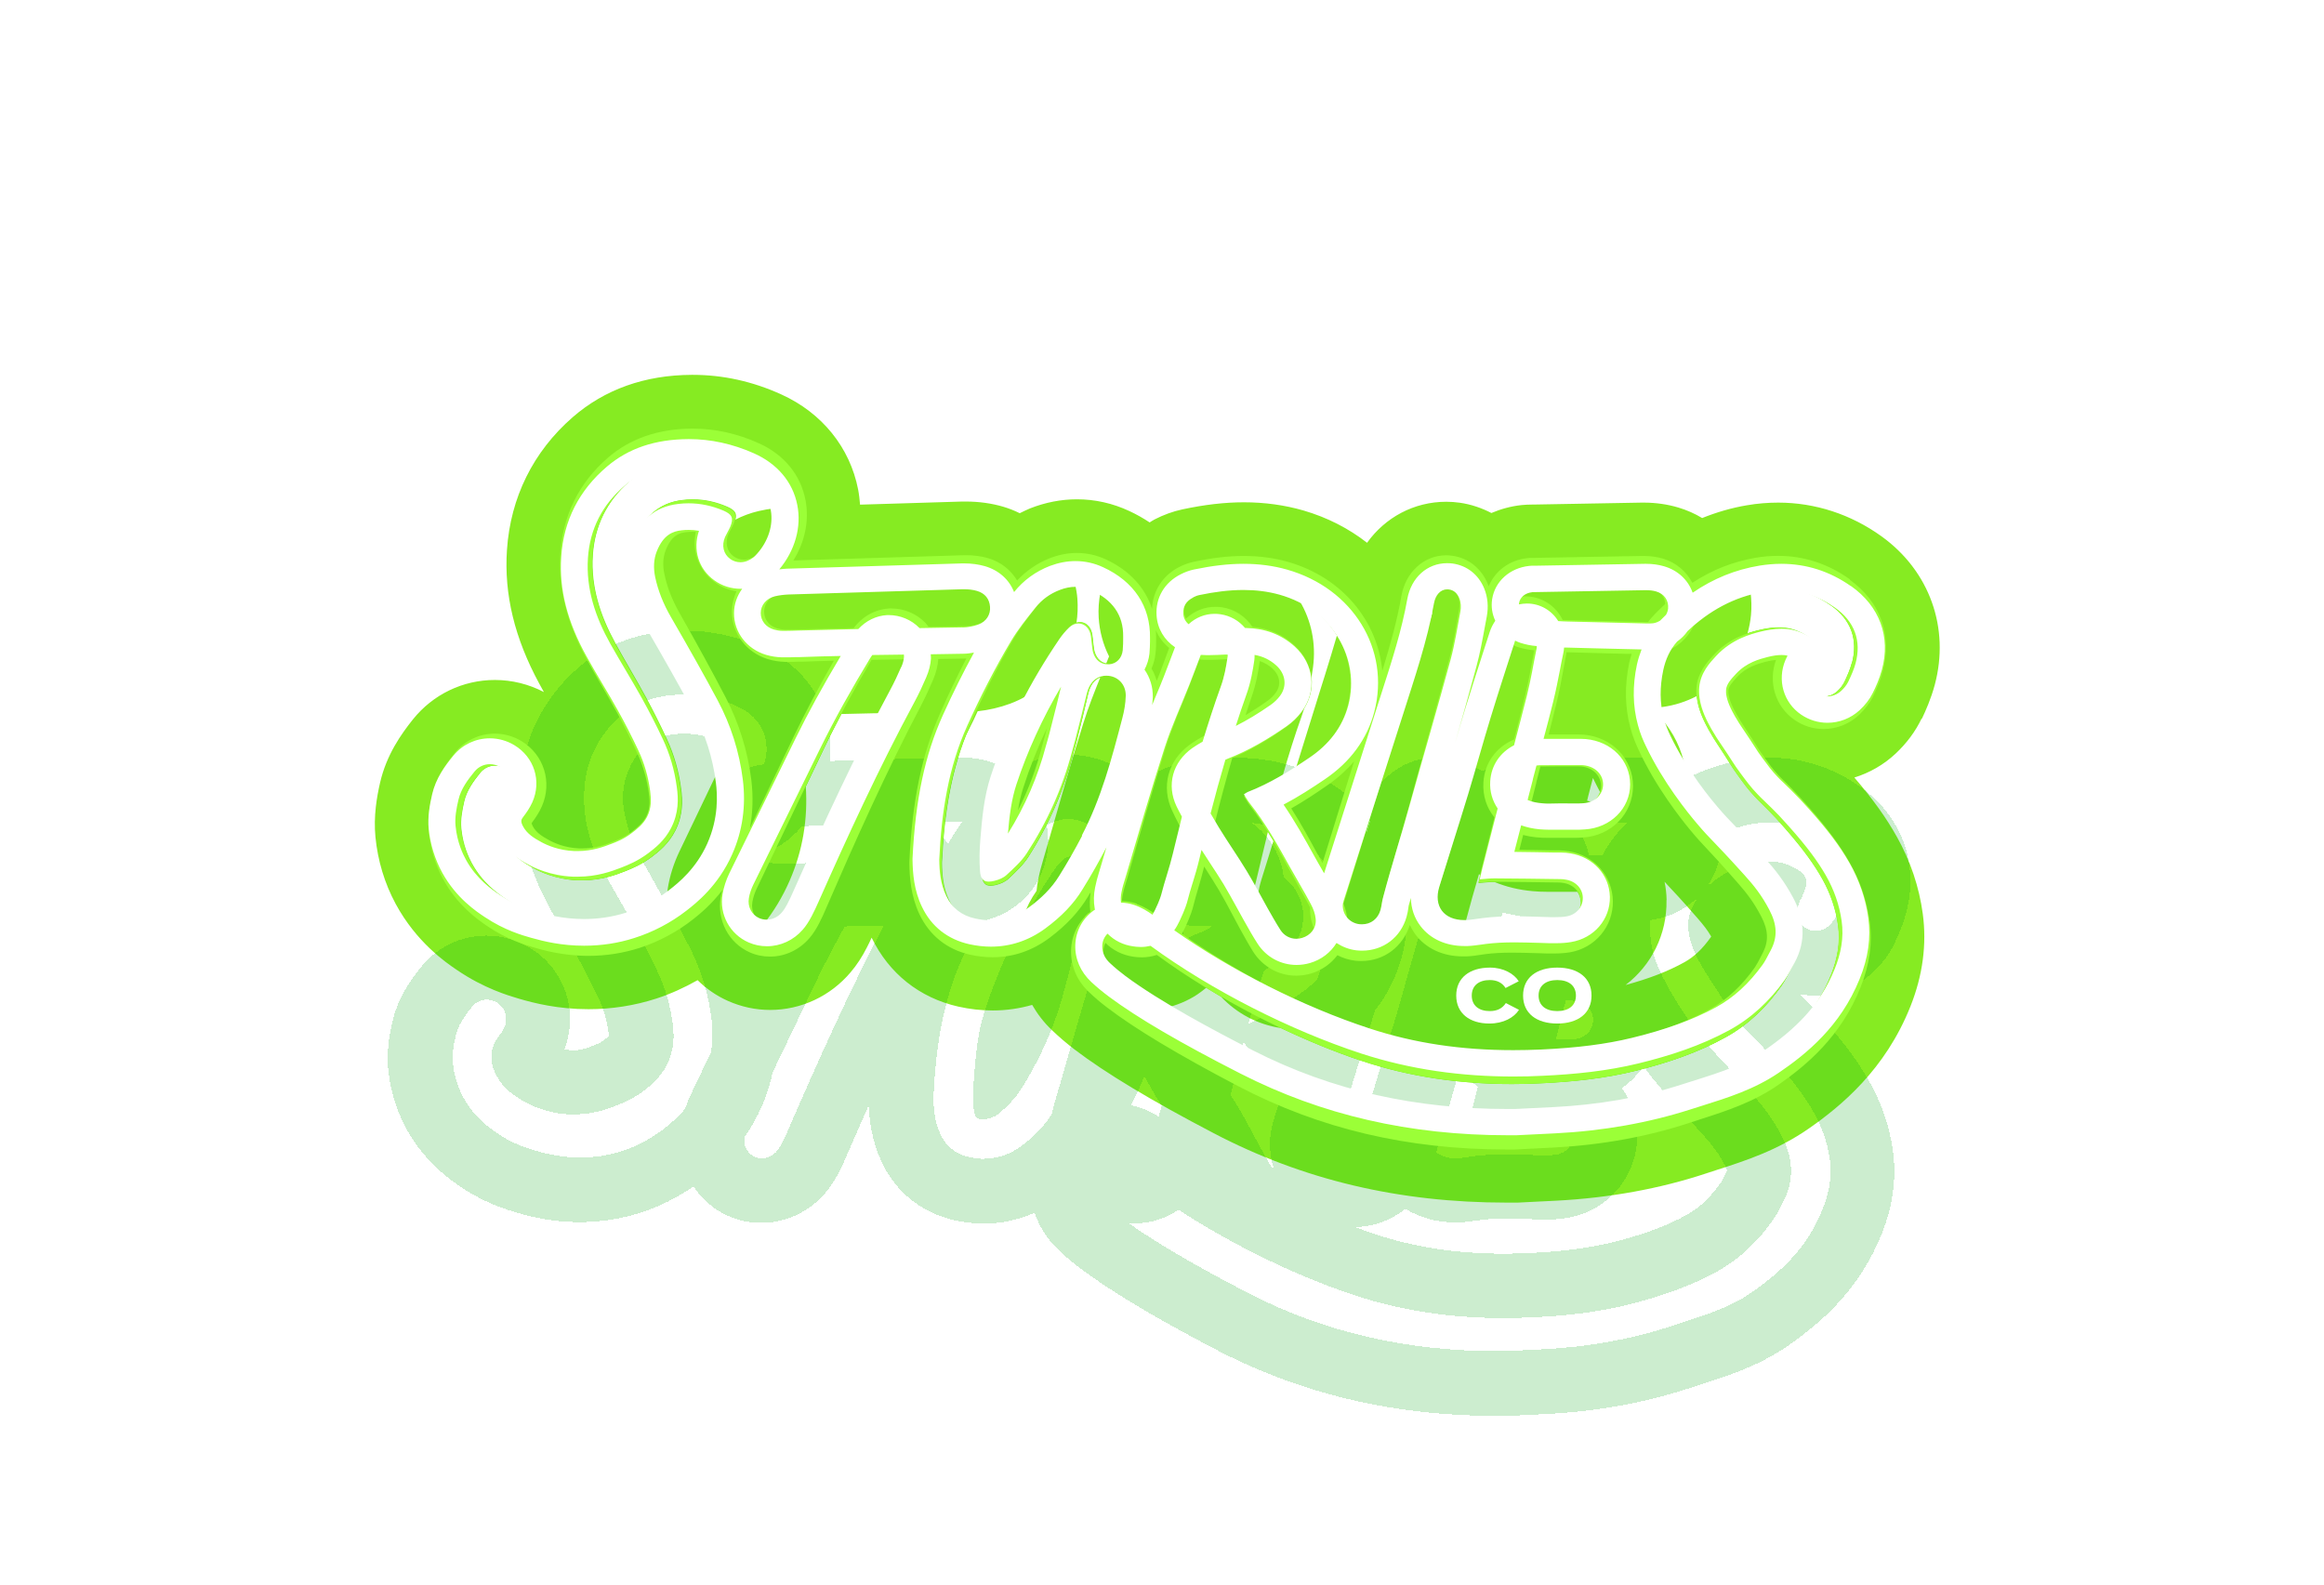 <svg width="217" height="148" viewBox="0 0 217 148" fill="none" xmlns="http://www.w3.org/2000/svg">
<g style="mix-blend-mode:hard-light" filter="url(#filter0_f_639_1344)">
<path d="M175.709 68.88C176.559 68.09 177.229 67.19 177.699 66.2C178.009 65.54 178.469 64.54 178.779 63.37C179.999 58.8 178.419 54.42 174.569 51.64C172.019 49.8 169.159 48.87 166.079 48.87C165.229 48.87 164.349 48.94 163.479 49.09C161.829 49.37 160.259 49.87 158.739 50.58C157.999 50 157.139 49.54 156.179 49.25C155.359 49 154.459 48.88 153.519 48.88H153.349L143.309 49.06H143.129C142.839 49.06 142.569 49.07 142.309 49.1C141.169 49.23 140.129 49.6 139.209 50.15C138.289 49.49 137.219 49.04 136.049 48.88C135.719 48.83 135.389 48.81 135.059 48.81C131.909 48.81 129.249 50.85 128.239 53.9C126.409 51.92 124.009 50.38 121.189 49.56C119.609 49.1 117.919 48.87 116.169 48.87C114.519 48.87 112.779 49.07 110.839 49.48C110.129 49.63 109.419 49.89 108.739 50.24C108.219 50.51 107.749 50.84 107.309 51.21C106.529 50.55 105.629 49.97 104.619 49.5C103.329 48.89 101.969 48.59 100.569 48.59C99.339 48.59 98.119 48.83 96.929 49.3C96.329 49.54 95.769 49.84 95.219 50.17C94.599 49.77 93.909 49.44 93.149 49.22C92.249 48.95 91.259 48.82 90.209 48.82H90.019C90.019 48.82 89.949 48.82 89.919 48.82L78.289 49.18C78.399 48.15 78.379 47.11 78.179 46.09C77.539 42.81 75.339 40.1 72.139 38.65C69.729 37.55 67.219 37 64.699 37H64.609C60.709 37.02 57.409 38.19 54.789 40.47C51.519 43.32 49.629 47.13 49.339 51.47C49.089 55.24 49.999 58.97 52.119 62.88C52.619 63.81 53.139 64.71 53.639 65.57C54.129 66.41 54.589 67.21 55.019 68.01C55.639 69.16 56.239 70.35 56.799 71.57C57.199 72.44 57.469 73.41 57.609 74.44C57.639 74.67 57.649 74.8 57.649 74.87C57.549 74.96 57.369 75.11 57.219 75.22C56.899 75.47 56.619 75.58 56.189 75.75C55.639 75.97 55.079 76.19 54.369 76.19C54.319 76.19 54.269 76.19 54.209 76.19C53.949 76.18 53.709 76.14 53.499 76.09C54.849 72.55 53.539 68.63 50.309 66.64C49.079 65.88 47.659 65.48 46.209 65.48C43.839 65.48 41.619 66.55 40.119 68.41C39.079 69.7 37.949 71.32 37.439 73.53C37.149 74.78 36.889 76.28 37.049 77.96C37.239 79.88 37.809 81.78 38.709 83.45C40.419 86.62 42.869 88.29 43.789 88.92C46.049 90.46 48.129 91.07 49.009 91.33C49.849 91.58 52.069 92.23 54.929 92.23C56.879 92.23 58.809 91.93 60.649 91.34C62.369 90.79 64.039 89.94 65.549 88.9C66.329 90.07 67.419 91.04 68.769 91.64C69.759 92.08 70.809 92.3 71.889 92.3C74.189 92.3 76.369 91.27 77.879 89.49C78.349 88.94 78.759 88.3 79.149 87.55C79.449 86.97 79.689 86.42 79.909 85.9C80.559 84.4 81.229 82.87 81.919 81.32C81.979 82.81 82.219 84.65 83.099 86.56C84.419 89.41 86.839 91.35 89.899 92.05C90.819 92.26 91.749 92.37 92.669 92.37C94.309 92.37 95.919 92.02 97.409 91.35C97.829 92.62 98.549 93.79 99.569 94.76C100.179 95.34 100.839 95.91 101.529 96.44C104.329 98.57 108.479 101.07 114.219 104.07C122.269 108.28 130.909 110.33 140.649 110.33C140.889 110.33 141.129 110.33 141.359 110.33C141.439 110.33 141.519 110.33 141.599 110.33L142.789 110.27C143.589 110.23 144.389 110.19 145.199 110.15C149.969 109.9 154.489 109.08 158.649 107.7C158.999 107.58 159.349 107.47 159.709 107.36C162.219 106.55 165.069 105.64 167.779 103.75C170.729 101.69 174.399 98.64 176.529 93.26C177.549 90.69 177.889 88.12 177.559 85.64C177.249 83.37 176.519 81.19 175.379 79.17C174.359 77.34 173.109 75.64 171.219 73.47C170.559 72.71 169.989 72.09 169.429 71.53C169.189 71.28 168.999 71.1 168.839 70.94C169.309 71.03 169.789 71.07 170.269 71.07C172.259 71.07 174.169 70.31 175.639 68.94L175.709 68.88ZM149.549 73.37C149.549 74.34 148.789 75.1 147.689 75.17C147.429 75.19 147.169 75.19 146.909 75.19C146.629 75.19 146.349 75.19 146.069 75.19C146.189 74.72 146.309 74.24 146.429 73.77C146.619 73.03 146.809 72.29 146.999 71.55C147.159 71.55 147.309 71.55 147.469 71.55C147.549 71.55 147.629 71.55 147.709 71.56C148.799 71.66 149.559 72.41 149.559 73.38L149.549 73.37ZM141.109 63.31C141.649 63.47 142.199 63.58 142.759 63.64C142.679 64.05 142.579 64.48 142.459 64.97C142.399 65.21 142.339 65.44 142.279 65.68C141.709 65.77 141.149 65.91 140.629 66.11C140.519 66.15 140.419 66.21 140.319 66.25C140.589 65.27 140.849 64.29 141.109 63.32V63.31ZM134.939 85.64V85.58C135.359 83.98 135.799 82.47 136.269 80.87C136.549 79.92 136.829 78.94 137.109 77.93C137.579 78.55 138.139 79.11 138.789 79.57C138.649 80.13 138.509 80.69 138.369 81.25C138.289 81.58 138.219 81.92 138.109 82.39C138.639 82.35 139.049 82.3 139.449 82.3C139.459 82.3 139.469 82.3 139.479 82.3C141.519 82.31 143.569 82.34 145.609 82.37C145.769 82.37 145.929 82.39 146.089 82.42C147.009 82.57 147.649 83.27 147.669 84.14C147.689 85 147.069 85.77 146.149 85.92C145.819 85.98 145.469 85.99 145.129 85.99C144.969 85.99 144.809 85.99 144.649 85.99C143.539 85.96 142.439 85.91 141.329 85.91C140.339 85.91 139.349 85.95 138.369 86.08C137.869 86.14 137.369 86.24 136.869 86.27C136.799 86.27 136.739 86.27 136.669 86.27C135.939 86.27 135.349 86.07 134.929 85.72C134.929 85.7 134.929 85.67 134.939 85.65V85.64ZM148.479 65.61C148.619 64.99 148.729 64.44 148.829 63.93C148.869 63.93 148.899 63.93 148.939 63.93C148.909 64.52 148.909 65.1 148.939 65.67C148.789 65.64 148.629 65.62 148.479 65.61ZM152.019 55.67C151.389 56.36 150.869 57.14 150.429 57.97C150.009 57.96 149.579 57.95 149.159 57.94C149.119 57.78 149.089 57.61 149.039 57.45C148.739 56.52 148.239 55.69 147.619 54.99L152.769 54.9C152.519 55.15 152.269 55.4 152.019 55.67ZM107.209 81.53C106.939 81.44 106.659 81.38 106.389 81.32C106.449 81.21 106.509 81.1 106.569 80.99C106.969 80.2 107.329 79.4 107.659 78.6C107.989 79.22 108.349 79.86 108.759 80.54C108.929 80.82 109.099 81.09 109.269 81.37C109.169 81.7 109.089 82.04 108.989 82.37C108.489 82.06 107.899 81.76 107.219 81.53H107.209ZM112.499 65.34C112.059 65.52 111.629 65.73 111.199 65.96C111.219 65.69 111.259 65.41 111.269 65.14C111.269 64.91 111.269 64.69 111.249 64.47C111.829 64.55 112.349 64.57 112.719 64.57C112.849 64.57 112.989 64.57 113.119 64.57C113.379 64.57 113.649 64.56 113.909 64.55C113.889 64.61 113.869 64.66 113.849 64.72C113.389 64.96 112.929 65.18 112.489 65.36L112.499 65.34ZM119.709 82.76C119.489 83.48 119.379 84.18 119.379 84.9C119.379 85.8 119.539 86.67 119.819 87.48C119.739 87.4 119.669 87.32 119.609 87.22C119.189 86.55 118.809 85.85 118.419 85.15C117.769 83.96 117.159 82.75 116.469 81.59C116.229 81.18 115.969 80.77 115.709 80.37C116.119 78.64 116.519 76.99 116.919 75.41C118.209 77.13 119.259 79 120.289 80.89C120.099 81.51 119.899 82.14 119.709 82.76ZM132.009 90.98C133.349 91.8 134.949 92.26 136.659 92.26C136.819 92.26 136.979 92.26 137.139 92.25C137.789 92.22 138.359 92.13 138.779 92.07C138.889 92.05 139.009 92.04 139.119 92.02C139.739 91.94 140.439 91.9 141.319 91.9C142.039 91.9 142.779 91.92 143.569 91.95L144.469 91.98C144.689 91.98 144.909 91.99 145.129 91.99C145.879 91.99 146.519 91.94 147.149 91.83C150.999 91.18 153.739 87.9 153.669 84.02C153.639 82.43 153.119 80.95 152.239 79.72C153.029 79.17 153.709 78.47 154.249 77.68C154.759 78.37 155.229 78.96 155.599 79.4C156.329 80.28 156.739 80.71 157.249 81.25C157.769 81.8 158.469 82.55 160.029 84.32C160.789 85.19 161.309 85.86 161.859 86.92C162.029 87.24 162.049 87.4 162.059 87.43C162.059 87.43 162.039 87.48 161.989 87.58L161.849 87.86C161.729 88.1 161.559 88.44 161.479 88.55C160.519 89.91 159.489 90.89 158.319 91.54C156.439 92.59 154.239 93.4 151.389 94.11C149.219 94.65 146.749 94.97 143.639 95.12C142.819 95.16 142.009 95.18 141.229 95.18C136.779 95.18 132.789 94.57 129.019 93.3C128.459 93.11 127.889 92.9 127.329 92.69C129.099 92.66 130.719 92.04 132.029 90.99L132.009 90.98ZM133.839 56.15C133.979 55.33 134.459 54.81 135.069 54.81C135.119 54.81 135.169 54.81 135.219 54.82C135.449 54.85 135.649 54.95 135.809 55.09C135.809 55.13 135.789 55.16 135.779 55.19C135.659 55.96 135.669 56.72 135.799 57.46C135.759 57.58 135.709 57.7 135.669 57.82L135.189 59.36C134.559 61.36 134.019 63.08 133.349 65.32C132.959 66.64 132.589 67.96 132.229 69.23C131.909 70.38 131.579 71.53 131.249 72.68C130.789 74.22 130.319 75.76 129.849 77.3C129.439 78.65 129.019 80 128.619 81.35C128.439 81.95 128.329 82.56 128.269 83.16C128.129 82.78 127.959 82.4 127.769 82.02C127.439 81.39 127.119 80.8 126.789 80.22C127.589 77.64 128.389 75.06 129.189 72.47C130.379 70.93 131.249 69.19 131.729 67.3C132.099 65.84 132.229 64.37 132.149 62.94C132.829 60.7 133.449 58.45 133.859 56.14L133.839 56.15ZM126.039 62.37C125.909 62.77 125.789 63.17 125.659 63.58L125.229 64.97C124.759 66.49 124.279 68.01 123.809 69.54C123.359 70.01 122.849 70.44 122.289 70.83C120.719 71.92 119.099 72.95 117.359 73.74C117.819 72.02 118.309 70.37 118.829 68.74C119.289 68.44 119.739 68.14 120.179 67.82C120.709 67.44 121.199 66.96 121.579 66.43C123.019 64.47 122.719 61.89 120.929 60.23C120.839 60.15 120.749 60.08 120.659 60C120.409 57.93 119.319 56.11 117.679 54.95C118.299 55.02 118.909 55.14 119.519 55.31C123.199 56.38 125.509 59.2 126.039 62.36V62.37ZM70.759 64.34C70.759 64.34 70.819 64.37 70.859 64.38C71.489 64.57 72.149 64.68 72.819 64.73C72.459 65.42 72.119 66.11 71.789 66.78C71.489 65.95 71.149 65.14 70.759 64.34ZM90.129 54.81C90.129 54.81 90.199 54.81 90.229 54.81C90.379 54.81 90.529 54.82 90.669 54.83C90.239 55.43 89.819 56.06 89.419 56.75C89.389 56.81 89.359 56.86 89.329 56.92C89.129 56.63 88.909 56.35 88.659 56.09C88.219 55.63 87.719 55.24 87.189 54.91L90.129 54.82V54.81ZM79.049 55.15C78.389 55.62 77.799 56.2 77.309 56.87C76.919 57.41 76.609 57.92 76.359 58.35C76.289 58.47 76.219 58.59 76.149 58.71C75.739 58.72 75.319 58.73 74.909 58.74C74.489 58.75 74.069 58.77 73.659 58.77C73.569 58.77 73.489 58.77 73.399 58.77C73.139 58.77 72.869 58.72 72.619 58.65C72.189 58.52 71.869 58.26 71.659 57.93C72.639 57.64 73.579 57.17 74.399 56.52C74.709 56.27 74.969 56.04 75.199 55.8C75.359 55.63 75.509 55.44 75.659 55.26L79.049 55.16V55.15ZM62.919 83.42C61.269 84.74 59.669 85.34 58.869 85.6C57.479 86.05 56.159 86.2 54.989 86.2C53.049 86.2 51.529 85.77 50.759 85.54C49.979 85.31 48.669 84.92 47.229 83.93C46.449 83.4 45.039 82.41 44.049 80.57C43.769 80.05 43.229 78.92 43.079 77.35C42.999 76.53 43.159 75.66 43.349 74.84C43.579 73.82 44.199 72.96 44.849 72.15C45.219 71.69 45.739 71.46 46.259 71.46C46.589 71.46 46.919 71.55 47.209 71.73C47.979 72.2 48.279 73.17 47.899 74.03C47.759 74.34 47.559 74.63 47.359 74.91C46.499 76.06 46.489 77.28 47.139 78.51C47.849 79.86 48.989 80.55 49.819 81.01C50.319 81.29 51.839 82.08 53.989 82.17C54.129 82.17 54.269 82.17 54.409 82.17C56.219 82.17 57.579 81.65 58.439 81.31C59.059 81.06 59.959 80.7 60.959 79.93C61.539 79.48 62.459 78.76 63.069 77.54C63.789 76.1 63.759 74.75 63.599 73.62C63.389 72.03 62.959 70.49 62.289 69.04C61.679 67.71 61.029 66.41 60.329 65.12C59.389 63.39 58.369 61.71 57.429 59.99C56.049 57.45 55.169 54.78 55.359 51.84C55.539 49.08 56.689 46.77 58.759 44.96C60.439 43.49 62.479 42.98 64.659 42.97C64.679 42.97 64.699 42.97 64.719 42.97C66.459 42.97 68.099 43.37 69.679 44.09C72.119 45.2 72.789 47.45 72.149 49.48C71.869 49.53 71.599 49.57 71.329 49.63C70.089 49.92 68.989 50.51 68.079 51.29C67.889 50.86 67.859 50.35 68.079 49.83C68.229 49.49 68.429 49.17 68.569 48.83C68.889 48.03 68.739 47.68 67.939 47.32C66.889 46.86 65.799 46.62 64.689 46.62C64.379 46.62 64.059 46.64 63.739 46.68C61.519 46.94 60.149 48.29 59.389 50.29C58.919 51.53 58.859 52.84 59.129 54.14C59.459 55.74 60.049 57.23 60.859 58.65C62.319 61.24 63.769 63.84 65.139 66.47C66.239 68.58 66.939 70.84 67.229 73.21C67.319 73.91 67.399 75.03 67.189 76.37C66.549 77.7 65.919 79.02 65.289 80.35C65.089 80.77 64.929 81.2 64.779 81.64C64.069 82.47 63.369 83.05 62.919 83.41V83.42ZM74.459 83.49C74.269 83.93 74.079 84.37 73.859 84.79C73.719 85.07 73.549 85.35 73.349 85.59C72.969 86.04 72.459 86.27 71.939 86.27C71.709 86.27 71.479 86.22 71.269 86.13C70.599 85.83 70.199 85.11 70.299 84.3C70.889 83.47 71.449 82.52 71.939 81.4C72.389 80.37 72.719 79.32 72.949 78.24C74.249 75.52 75.559 72.8 76.849 70.08C77.729 68.23 78.689 66.41 79.679 64.62C80.299 64.61 80.919 64.59 81.539 64.58C82.129 64.57 82.729 64.56 83.319 64.55C80.079 70.73 77.229 77.09 74.449 83.49H74.459ZM92.729 86.33C92.259 86.33 91.779 86.27 91.289 86.16C90.039 85.88 89.139 85.16 88.599 84C88.069 82.86 87.969 81.65 87.959 80.55C88.169 76.07 88.789 71.81 90.569 67.78C91.099 66.57 91.669 65.37 92.249 64.19C92.739 64.08 93.219 63.95 93.679 63.78C96.919 62.58 98.919 59.45 98.649 56C98.629 55.71 98.569 55.44 98.519 55.17C98.719 55.06 98.929 54.96 99.139 54.88C99.619 54.69 100.099 54.59 100.579 54.59C101.079 54.59 101.579 54.7 102.079 54.93C103.279 55.49 104.149 56.27 104.609 57.32C104.609 57.38 104.609 57.44 104.609 57.5C104.649 58.15 104.799 58.78 104.999 59.38C104.999 59.8 104.999 60.22 104.959 60.63C104.879 61.39 104.379 61.91 103.719 61.97C103.669 61.97 103.619 61.97 103.569 61.97C102.919 61.97 102.419 61.56 102.209 60.83C102.139 60.58 102.129 60.31 102.089 60.04C102.039 59.7 102.039 59.35 101.949 59.02C101.779 58.42 101.329 58.08 100.849 58.08C100.559 58.08 100.259 58.2 99.999 58.45C99.659 58.78 99.349 59.16 99.089 59.55C96.389 63.62 94.209 67.95 92.719 72.6C92.089 74.56 91.909 76.61 91.749 78.64C91.669 79.64 91.649 80.66 91.719 81.65C91.769 82.35 92.019 82.65 92.529 82.65C92.689 82.65 92.869 82.62 93.069 82.57C93.469 82.47 93.899 82.28 94.189 82.01C94.859 81.37 95.559 80.73 96.049 79.96C97.959 76.97 99.369 73.74 100.249 70.29C100.339 69.93 100.449 69.58 100.539 69.21C100.909 67.72 101.289 66.23 101.629 64.73C101.849 63.78 102.399 63.16 103.209 63.06C103.289 63.05 103.369 63.05 103.449 63.05C103.969 63.05 104.439 63.27 104.759 63.63C104.189 65.03 103.599 66.48 103.109 68.06C101.989 71.64 100.949 75.27 99.939 78.79L99.469 80.42L99.349 80.84C99.239 81.23 99.129 81.58 99.019 82.12C98.299 83.3 97.329 84.25 96.229 85.08C95.139 85.9 93.959 86.3 92.699 86.3L92.729 86.33ZM168.749 62.49C168.899 62.12 169.119 61.78 169.259 61.41C169.689 60.33 169.509 59.82 168.499 59.23C168.109 59 167.699 58.83 167.299 58.72C166.889 58.61 166.479 58.57 166.079 58.57C165.339 58.57 164.639 58.72 164.119 58.85C163.269 59.07 161.479 59.54 160.009 61.17C159.419 61.82 158.579 62.75 158.449 64.13C158.319 65.51 158.949 66.84 159.129 67.24C159.189 67.38 159.359 67.71 159.569 68.1C159.909 68.71 160.189 69.14 160.329 69.35C161.649 71.34 161.569 71.35 162.289 72.34C162.869 73.14 163.239 73.66 163.859 74.32C164.329 74.83 164.519 74.97 165.199 75.67C165.589 76.06 166.079 76.58 166.749 77.36C168.519 79.39 169.469 80.76 170.189 82.04C170.949 83.4 171.449 84.85 171.659 86.39C171.879 87.98 171.589 89.52 170.999 90.99C169.649 94.41 167.379 96.68 164.399 98.77C162.109 100.37 159.449 101.08 156.819 101.95C152.989 103.22 148.959 103.89 144.939 104.1C143.749 104.16 142.549 104.22 141.359 104.28C141.139 104.28 140.919 104.28 140.709 104.28C132.279 104.28 124.509 102.6 117.059 98.71C113.789 97 109.409 94.61 106.199 92.34C106.339 92.34 106.469 92.36 106.639 92.36C108.119 92.36 109.539 91.94 110.729 91.15C110.769 91.12 110.799 91.09 110.839 91.07C115.879 94.36 121.739 97.21 127.089 99C131.689 100.54 136.409 101.19 141.209 101.19C142.109 101.19 143.009 101.17 143.909 101.12C146.909 100.98 149.899 100.67 152.819 99.94C155.739 99.21 158.579 98.26 161.219 96.79C163.329 95.61 164.999 93.96 166.369 92.01C166.729 91.49 167.009 90.91 167.299 90.35C168.379 88.27 168.219 86.2 167.159 84.17C166.349 82.62 165.549 81.57 164.519 80.39C161.479 76.92 161.509 77.16 160.189 75.58C159.689 74.98 157.359 72.16 155.769 68.74C155.569 68.31 155.349 67.8 155.169 67.12C154.899 66.11 154.829 65.07 154.909 64.02C154.909 64.02 154.929 64.02 154.939 64.02C158.499 63.55 161.209 60.76 161.539 57.22C161.579 56.79 161.579 56.36 161.549 55.94C162.459 55.54 163.429 55.23 164.469 55.05C165.009 54.96 165.539 54.91 166.059 54.91C167.839 54.91 169.509 55.45 171.039 56.55C172.859 57.86 173.529 59.71 172.959 61.87C172.799 62.48 172.539 63.07 172.269 63.65C172.109 63.98 171.869 64.28 171.599 64.53C171.229 64.87 170.779 65.04 170.329 65.04C169.979 65.04 169.629 64.93 169.329 64.72C168.639 64.24 168.399 63.37 168.749 62.52V62.49Z" fill="#85F32E"/>
</g>
<g style="mix-blend-mode:hard-light" filter="url(#filter1_f_639_1344)">
<path d="M179.447 67.12C179.797 66.39 180.297 65.27 180.657 63.94C182.077 58.62 180.167 53.31 175.687 50.08C172.827 48.02 169.487 46.93 166.037 46.93C165.077 46.93 164.087 47.01 163.107 47.18C161.667 47.42 160.287 47.83 158.937 48.37C158.257 47.96 157.517 47.63 156.717 47.39C155.707 47.09 154.617 46.93 153.487 46.93H153.287L143.267 47.11H143.097C142.737 47.11 142.397 47.13 142.067 47.16C141.067 47.27 140.127 47.53 139.257 47.9C138.347 47.43 137.357 47.09 136.307 46.94C135.887 46.88 135.457 46.85 135.047 46.85C132.017 46.85 129.337 48.32 127.647 50.68C125.947 49.35 123.947 48.32 121.727 47.67C119.967 47.16 118.087 46.9 116.147 46.9C114.357 46.9 112.477 47.12 110.407 47.56C109.517 47.75 108.647 48.07 107.807 48.5C107.647 48.58 107.497 48.69 107.347 48.78C106.757 48.39 106.127 48.03 105.457 47.72C103.897 46.99 102.247 46.62 100.557 46.62C99.077 46.62 97.607 46.91 96.177 47.47C95.847 47.6 95.537 47.77 95.217 47.92C94.737 47.68 94.227 47.48 93.697 47.32C92.617 47 91.427 46.83 90.187 46.83H89.967C89.967 46.83 89.877 46.83 89.837 46.83L80.307 47.12C80.267 46.65 80.217 46.18 80.127 45.71C79.367 41.79 76.757 38.55 72.957 36.83C70.277 35.61 67.497 35 64.687 35H64.587C60.197 35.02 56.457 36.36 53.467 38.96C49.787 42.17 47.667 46.45 47.337 51.34C47.057 55.5 48.047 59.58 50.357 63.84C50.497 64.1 50.637 64.36 50.787 64.62C49.377 63.88 47.807 63.49 46.207 63.49C43.227 63.49 40.437 64.83 38.557 67.17C37.447 68.56 36.087 70.48 35.487 73.09C35.187 74.41 34.867 76.19 35.057 78.16C35.277 80.37 35.907 82.47 36.947 84.4C38.887 87.99 41.627 89.87 42.667 90.57C45.187 92.29 47.477 92.96 48.457 93.25C49.887 93.67 52.117 94.23 54.947 94.23C57.107 94.23 59.237 93.9 61.277 93.24C62.607 92.81 63.897 92.22 65.137 91.52C65.947 92.32 66.897 92.98 67.977 93.46C69.217 94.01 70.547 94.3 71.907 94.3C74.797 94.3 77.537 93.02 79.427 90.78C79.997 90.11 80.497 89.35 80.947 88.46C81.107 88.15 81.257 87.84 81.387 87.55C82.997 90.89 85.857 93.17 89.487 93.99C90.557 94.23 91.637 94.35 92.697 94.35C93.947 94.35 95.187 94.17 96.377 93.83C96.867 94.68 97.477 95.48 98.217 96.18C98.877 96.81 99.597 97.43 100.347 98C103.237 100.2 107.477 102.75 113.327 105.81C121.667 110.17 130.617 112.29 140.677 112.29C140.917 112.29 141.167 112.29 141.407 112.29C141.507 112.29 141.617 112.29 141.717 112.29L142.897 112.23C143.707 112.19 144.507 112.15 145.317 112.11C150.267 111.85 154.967 111 159.287 109.57C159.637 109.46 159.977 109.34 160.327 109.23C162.977 108.38 165.977 107.41 168.927 105.35C171.867 103.3 176.037 99.89 178.387 93.96C179.537 91.07 179.917 88.16 179.537 85.33C179.197 82.81 178.387 80.4 177.127 78.15C176.107 76.33 174.907 74.65 173.147 72.6C174.567 72.16 175.887 71.41 177.007 70.36C178.037 69.39 178.857 68.29 179.427 67.09L179.447 67.12ZM127.857 76.66C127.857 76.66 127.917 76.62 127.937 76.59C127.917 76.65 127.897 76.71 127.887 76.77C127.787 77.08 127.697 77.4 127.597 77.71C127.587 77.68 127.567 77.66 127.557 77.63C127.657 77.31 127.757 76.98 127.857 76.66ZM147.617 84.19C147.637 85.05 147.017 85.82 146.097 85.97C145.767 86.03 145.417 86.04 145.077 86.04C144.917 86.04 144.757 86.04 144.597 86.04C143.487 86.01 142.387 85.96 141.277 85.96C140.287 85.96 139.297 86 138.317 86.13C137.817 86.19 137.317 86.29 136.817 86.32C136.837 86.22 136.847 86.13 136.857 86.05C137.247 84.56 137.657 83.12 138.097 81.62C138.137 81.65 138.187 81.67 138.227 81.7C138.177 81.92 138.127 82.16 138.057 82.45C138.587 82.41 138.997 82.36 139.397 82.36C139.407 82.36 139.417 82.36 139.427 82.36C139.467 82.36 139.517 82.36 139.557 82.36C140.657 82.81 141.847 83.1 143.127 83.21C143.557 83.25 144.017 83.27 144.507 83.27C144.737 83.27 144.957 83.27 145.187 83.27C145.307 83.27 145.437 83.27 145.557 83.27C145.617 83.27 145.677 83.27 145.737 83.27C145.847 83.27 145.957 83.27 146.067 83.27C146.327 83.27 146.577 83.27 146.837 83.27C146.997 83.27 147.137 83.27 147.287 83.27C147.477 83.54 147.587 83.87 147.597 84.22L147.617 84.19ZM148.197 74.75C148.237 74.6 148.277 74.45 148.307 74.3C148.447 73.75 148.587 73.19 148.737 72.64C148.957 73.09 149.177 73.53 149.407 73.96C149.287 74.35 149.027 74.67 148.677 74.9C148.517 74.85 148.357 74.8 148.197 74.76V74.75ZM133.717 57.31L133.277 58.69C133.427 58.06 133.557 57.42 133.677 56.79C133.677 56.97 133.697 57.14 133.717 57.31ZM117.757 82.22C117.627 82.64 117.537 83.07 117.467 83.49C117.357 83.28 117.237 83.08 117.127 82.87C117.217 82.54 117.307 82.2 117.387 81.84C117.727 80.39 118.057 79.01 118.387 77.67C118.557 77.95 118.737 78.24 118.907 78.52C118.527 79.75 118.137 80.98 117.757 82.21V82.22ZM155.617 84.03C155.607 83.45 155.537 82.88 155.427 82.33C155.527 82.44 155.637 82.55 155.737 82.67C156.247 83.21 156.937 83.94 158.467 85.69C159.087 86.4 159.447 86.87 159.777 87.44C159.767 87.46 159.757 87.48 159.747 87.5C158.967 88.6 158.187 89.34 157.287 89.84C155.777 90.68 154.007 91.37 151.787 91.97C154.187 90.14 155.667 87.25 155.607 84.04L155.617 84.03ZM124.837 59.33C124.487 60.54 124.107 61.77 123.717 63.03L123.277 64.43C122.567 66.71 121.857 68.99 121.147 71.27C121.097 71.42 121.057 71.57 121.007 71.72C120.597 71.99 120.167 72.26 119.747 72.51C120.307 70.55 120.897 68.66 121.567 66.79C121.657 66.54 121.727 66.3 121.797 66.05C122.287 65.22 122.497 64.3 122.427 63.4C122.497 63.02 122.547 62.65 122.597 62.33C122.907 60.07 122.427 57.91 121.367 56.13C122.857 56.91 124.027 58.03 124.837 59.33ZM102.047 54.97C102.287 55.08 102.517 55.21 102.737 55.34C102.607 56.1 102.537 56.87 102.587 57.67C102.667 58.96 103.007 60.19 103.557 61.29C103.467 61.52 103.377 61.75 103.277 61.98C102.757 61.88 102.347 61.51 102.177 60.88C102.107 60.63 102.097 60.36 102.057 60.09C102.007 59.75 102.007 59.4 101.917 59.07C101.747 58.47 101.297 58.13 100.817 58.13C100.717 58.13 100.617 58.16 100.507 58.19C100.627 57.44 100.657 56.67 100.597 55.88C100.567 55.45 100.487 55.04 100.407 54.63C100.447 54.63 100.497 54.62 100.537 54.62C101.037 54.62 101.537 54.73 102.037 54.96L102.047 54.97ZM58.827 85.63C57.437 86.08 56.117 86.23 54.947 86.23C53.007 86.23 51.487 85.8 50.717 85.57C49.937 85.34 48.627 84.95 47.187 83.96C46.407 83.43 44.997 82.44 44.007 80.6C43.727 80.08 43.187 78.95 43.037 77.38C42.957 76.56 43.117 75.69 43.307 74.87C43.537 73.85 44.157 72.99 44.807 72.18C45.177 71.72 45.697 71.49 46.217 71.49C46.547 71.49 46.877 71.58 47.167 71.76C47.937 72.23 48.237 73.2 47.857 74.06C47.717 74.37 47.517 74.66 47.317 74.94C46.457 76.09 46.447 77.31 47.097 78.54C47.807 79.89 48.947 80.58 49.777 81.04C50.277 81.32 51.797 82.11 53.947 82.2C54.087 82.2 54.227 82.2 54.367 82.2C56.177 82.2 57.537 81.68 58.397 81.34C59.017 81.09 59.917 80.73 60.917 79.96C61.497 79.51 62.417 78.79 63.027 77.57C63.747 76.13 63.717 74.78 63.557 73.65C63.347 72.06 62.917 70.52 62.247 69.07C61.637 67.74 60.987 66.44 60.287 65.15C59.347 63.42 58.327 61.74 57.387 60.02C56.007 57.48 55.127 54.81 55.317 51.87C55.497 49.11 56.647 46.8 58.717 44.99C60.397 43.52 62.437 43.01 64.617 43C64.637 43 64.657 43 64.677 43C66.417 43 68.057 43.4 69.637 44.12C71.267 44.86 72.107 46.11 72.297 47.46C71.797 47.52 71.307 47.61 70.827 47.72C70.057 47.9 69.317 48.18 68.637 48.53C68.777 47.96 68.577 47.66 67.897 47.36C66.847 46.9 65.757 46.66 64.647 46.66C64.337 46.66 64.017 46.68 63.697 46.72C61.477 46.98 60.107 48.33 59.347 50.33C58.877 51.57 58.817 52.88 59.087 54.18C59.417 55.78 60.007 57.27 60.817 58.69C62.277 61.28 63.727 63.88 65.097 66.51C66.017 68.27 66.637 70.14 66.987 72.09C66.807 72.46 66.637 72.83 66.457 73.2C65.447 75.31 64.437 77.41 63.427 79.53C62.907 80.62 62.547 81.76 62.357 82.92C62.297 83.25 62.267 83.58 62.247 83.91C60.827 84.91 59.517 85.4 58.817 85.62L58.827 85.63ZM74.427 83.52C74.237 83.96 74.047 84.4 73.827 84.82C73.687 85.1 73.517 85.38 73.317 85.62C72.937 86.07 72.427 86.3 71.907 86.3C71.727 86.3 71.547 86.26 71.377 86.2C72.207 85.13 73.047 83.81 73.737 82.22C74.947 79.44 75.447 76.48 75.237 73.4C75.767 72.3 76.287 71.2 76.817 70.1C77.367 68.94 77.957 67.8 78.557 66.67C79.557 66.64 80.557 66.62 81.547 66.6C81.787 66.6 82.027 66.6 82.267 66.59C79.447 72.14 76.897 77.8 74.427 83.51V83.52ZM91.247 86.2C89.997 85.92 89.107 85.2 88.557 84.04C88.027 82.9 87.927 81.69 87.917 80.59C88.117 76.43 88.677 72.47 90.167 68.7C90.267 68.52 90.347 68.33 90.447 68.15C90.767 67.54 91.047 66.95 91.287 66.41C92.327 66.3 93.357 66.06 94.327 65.7C94.887 65.49 95.417 65.24 95.907 64.94C94.627 67.41 93.537 69.98 92.677 72.66C92.047 74.62 91.867 76.67 91.707 78.7C91.627 79.7 91.607 80.72 91.677 81.71C91.727 82.41 91.977 82.71 92.487 82.71C92.647 82.71 92.827 82.68 93.027 82.63C93.427 82.53 93.857 82.34 94.147 82.07C94.817 81.43 95.517 80.79 96.007 80.02C97.917 77.03 99.327 73.8 100.207 70.35C100.297 69.99 100.407 69.64 100.497 69.27C100.867 67.78 101.247 66.29 101.587 64.79C101.767 64.02 102.167 63.49 102.737 63.25C102.197 64.59 101.637 65.98 101.157 67.52C100.027 71.13 98.987 74.77 97.977 78.3L97.507 79.93L97.387 80.34C97.217 80.92 97.087 81.37 96.937 82.16C96.867 82.5 96.817 82.84 96.787 83.18C96.277 83.9 95.867 84.7 95.567 85.55C94.657 86.09 93.687 86.37 92.657 86.37C92.187 86.37 91.707 86.31 91.217 86.2H91.247ZM170.967 91.03C169.617 94.45 167.347 96.72 164.367 98.81C162.077 100.41 159.417 101.12 156.787 101.99C152.957 103.26 148.927 103.93 144.907 104.14C143.717 104.2 142.517 104.26 141.327 104.32C141.107 104.32 140.887 104.32 140.677 104.32C132.247 104.32 124.477 102.64 117.027 98.75C114.587 97.48 111.537 95.82 108.807 94.12C109.877 93.87 110.887 93.46 111.807 92.85C112.107 92.65 112.367 92.44 112.627 92.23C113.087 92.51 113.547 92.79 114.007 93.06C115.497 94.64 117.457 95.67 119.597 95.99C122.107 97.18 124.637 98.22 127.057 99.03C131.657 100.57 136.377 101.22 141.177 101.22C142.077 101.22 142.977 101.2 143.877 101.15C146.877 101.01 149.867 100.7 152.787 99.97C155.707 99.24 158.547 98.29 161.187 96.82C163.297 95.64 164.967 93.99 166.337 92.04C166.697 91.52 166.977 90.94 167.267 90.38C168.347 88.3 168.187 86.23 167.127 84.2C166.317 82.65 165.517 81.6 164.487 80.42C161.447 76.95 161.477 77.19 160.157 75.61C159.807 75.19 158.587 73.71 157.347 71.7C157.037 69.96 156.247 68.38 155.127 67.08C155.037 66.74 154.967 66.39 154.927 66.04C155.007 66.04 155.097 66.04 155.177 66.02C156.347 65.87 157.447 65.51 158.437 64.99C158.537 66.05 158.957 66.97 159.107 67.28C159.167 67.42 159.337 67.75 159.547 68.14C159.887 68.75 160.167 69.18 160.307 69.39C161.627 71.38 161.547 71.39 162.267 72.38C162.847 73.18 163.217 73.7 163.837 74.36C164.307 74.87 164.497 75.01 165.177 75.71C165.567 76.1 166.057 76.62 166.727 77.4C168.497 79.43 169.447 80.8 170.167 82.08C170.927 83.44 171.427 84.89 171.637 86.43C171.857 88.02 171.567 89.56 170.977 91.03H170.967ZM172.917 61.88C172.757 62.49 172.497 63.08 172.227 63.66C172.067 63.99 171.827 64.29 171.557 64.54C171.187 64.88 170.737 65.05 170.287 65.05C169.937 65.05 169.587 64.94 169.287 64.73C168.597 64.25 168.357 63.38 168.707 62.53C168.857 62.16 169.077 61.82 169.217 61.45C169.647 60.37 169.467 59.86 168.457 59.27C168.067 59.04 167.657 58.87 167.257 58.76C166.847 58.65 166.437 58.61 166.037 58.61C165.297 58.61 164.597 58.76 164.077 58.89C163.837 58.95 163.527 59.04 163.167 59.16C163.327 58.6 163.437 58.02 163.497 57.42C163.567 56.69 163.537 55.98 163.457 55.28C163.777 55.2 164.107 55.12 164.437 55.06C164.977 54.97 165.507 54.92 166.027 54.92C167.807 54.92 169.477 55.46 171.007 56.56C172.827 57.87 173.497 59.72 172.927 61.88H172.917Z" fill="#86EB22"/>
</g>
<g style="mix-blend-mode:hard-light" filter="url(#filter2_ddi_639_1344)">
<path d="M175.709 68.88C176.559 68.09 177.229 67.19 177.699 66.2C178.009 65.54 178.469 64.54 178.779 63.37C179.999 58.8 178.419 54.42 174.569 51.64C172.019 49.8 169.159 48.87 166.079 48.87C165.229 48.87 164.349 48.94 163.479 49.09C161.829 49.37 160.259 49.87 158.739 50.58C157.999 50 157.139 49.54 156.179 49.25C155.359 49 154.459 48.88 153.519 48.88H153.349L143.309 49.06H143.129C142.839 49.06 142.569 49.07 142.309 49.1C141.169 49.23 140.129 49.6 139.209 50.15C138.289 49.49 137.219 49.04 136.049 48.88C135.719 48.83 135.389 48.81 135.059 48.81C131.909 48.81 129.249 50.85 128.239 53.9C126.409 51.92 124.009 50.38 121.189 49.56C119.609 49.1 117.919 48.87 116.169 48.87C114.519 48.87 112.779 49.07 110.839 49.48C110.129 49.63 109.419 49.89 108.739 50.24C108.219 50.51 107.749 50.84 107.309 51.21C106.529 50.55 105.629 49.97 104.619 49.5C103.329 48.89 101.969 48.59 100.569 48.59C99.339 48.59 98.119 48.83 96.929 49.3C96.329 49.54 95.769 49.84 95.219 50.17C94.599 49.77 93.909 49.44 93.149 49.22C92.249 48.95 91.259 48.82 90.209 48.82H90.019C90.019 48.82 89.949 48.82 89.919 48.82L78.289 49.18C78.399 48.15 78.379 47.11 78.179 46.09C77.539 42.81 75.339 40.1 72.139 38.65C69.729 37.55 67.219 37 64.699 37H64.609C60.709 37.02 57.409 38.19 54.789 40.47C51.519 43.32 49.629 47.13 49.339 51.47C49.089 55.24 49.999 58.97 52.119 62.88C52.619 63.81 53.139 64.71 53.639 65.57C54.129 66.41 54.589 67.21 55.019 68.01C55.639 69.16 56.239 70.35 56.799 71.57C57.199 72.44 57.469 73.41 57.609 74.44C57.639 74.67 57.649 74.8 57.649 74.87C57.549 74.96 57.369 75.11 57.219 75.22C56.899 75.47 56.619 75.58 56.189 75.75C55.639 75.97 55.079 76.19 54.369 76.19C54.319 76.19 54.269 76.19 54.209 76.19C53.949 76.18 53.709 76.14 53.499 76.09C54.849 72.55 53.539 68.63 50.309 66.64C49.079 65.88 47.659 65.48 46.209 65.48C43.839 65.48 41.619 66.55 40.119 68.41C39.079 69.7 37.949 71.32 37.439 73.53C37.149 74.78 36.889 76.28 37.049 77.96C37.239 79.88 37.809 81.78 38.709 83.45C40.419 86.62 42.869 88.29 43.789 88.92C46.049 90.46 48.129 91.07 49.009 91.33C49.849 91.58 52.069 92.23 54.929 92.23C56.879 92.23 58.809 91.93 60.649 91.34C62.369 90.79 64.039 89.94 65.549 88.9C66.329 90.07 67.419 91.04 68.769 91.64C69.759 92.08 70.809 92.3 71.889 92.3C74.189 92.3 76.369 91.27 77.879 89.49C78.349 88.94 78.759 88.3 79.149 87.55C79.449 86.97 79.689 86.42 79.909 85.9C80.559 84.4 81.229 82.87 81.919 81.32C81.979 82.81 82.219 84.65 83.099 86.56C84.419 89.41 86.839 91.35 89.899 92.05C90.819 92.26 91.749 92.37 92.669 92.37C94.309 92.37 95.919 92.02 97.409 91.35C97.829 92.62 98.549 93.79 99.569 94.76C100.179 95.34 100.839 95.91 101.529 96.44C104.329 98.57 108.479 101.07 114.219 104.07C122.269 108.28 130.909 110.33 140.649 110.33C140.889 110.33 141.129 110.33 141.359 110.33C141.439 110.33 141.519 110.33 141.599 110.33L142.789 110.27C143.589 110.23 144.389 110.19 145.199 110.15C149.969 109.9 154.489 109.08 158.649 107.7C158.999 107.58 159.349 107.47 159.709 107.36C162.219 106.55 165.069 105.64 167.779 103.75C170.729 101.69 174.399 98.64 176.529 93.26C177.549 90.69 177.889 88.12 177.559 85.64C177.249 83.37 176.519 81.19 175.379 79.17C174.359 77.34 173.109 75.64 171.219 73.47C170.559 72.71 169.989 72.09 169.429 71.53C169.189 71.28 168.999 71.1 168.839 70.94C169.309 71.03 169.789 71.07 170.269 71.07C172.259 71.07 174.169 70.31 175.639 68.94L175.709 68.88ZM149.549 73.37C149.549 74.34 148.789 75.1 147.689 75.17C147.429 75.19 147.169 75.19 146.909 75.19C146.629 75.19 146.349 75.19 146.069 75.19C146.189 74.72 146.309 74.24 146.429 73.77C146.619 73.03 146.809 72.29 146.999 71.55C147.159 71.55 147.309 71.55 147.469 71.55C147.549 71.55 147.629 71.55 147.709 71.56C148.799 71.66 149.559 72.41 149.559 73.38L149.549 73.37ZM141.109 63.31C141.649 63.47 142.199 63.58 142.759 63.64C142.679 64.05 142.579 64.48 142.459 64.97C142.399 65.21 142.339 65.44 142.279 65.68C141.709 65.77 141.149 65.91 140.629 66.11C140.519 66.15 140.419 66.21 140.319 66.25C140.589 65.27 140.849 64.29 141.109 63.32V63.31ZM134.939 85.64V85.58C135.359 83.98 135.799 82.47 136.269 80.87C136.549 79.92 136.829 78.94 137.109 77.93C137.579 78.55 138.139 79.11 138.789 79.57C138.649 80.13 138.509 80.69 138.369 81.25C138.289 81.58 138.219 81.92 138.109 82.39C138.639 82.35 139.049 82.3 139.449 82.3C139.459 82.3 139.469 82.3 139.479 82.3C141.519 82.31 143.569 82.34 145.609 82.37C145.769 82.37 145.929 82.39 146.089 82.42C147.009 82.57 147.649 83.27 147.669 84.14C147.689 85 147.069 85.77 146.149 85.92C145.819 85.98 145.469 85.99 145.129 85.99C144.969 85.99 144.809 85.99 144.649 85.99C143.539 85.96 142.439 85.91 141.329 85.91C140.339 85.91 139.349 85.95 138.369 86.08C137.869 86.14 137.369 86.24 136.869 86.27C136.799 86.27 136.739 86.27 136.669 86.27C135.939 86.27 135.349 86.07 134.929 85.72C134.929 85.7 134.929 85.67 134.939 85.65V85.64ZM148.479 65.61C148.619 64.99 148.729 64.44 148.829 63.93C148.869 63.93 148.899 63.93 148.939 63.93C148.909 64.52 148.909 65.1 148.939 65.67C148.789 65.64 148.629 65.62 148.479 65.61ZM152.019 55.67C151.389 56.36 150.869 57.14 150.429 57.97C150.009 57.96 149.579 57.95 149.159 57.94C149.119 57.78 149.089 57.61 149.039 57.45C148.739 56.52 148.239 55.69 147.619 54.99L152.769 54.9C152.519 55.15 152.269 55.4 152.019 55.67ZM107.209 81.53C106.939 81.44 106.659 81.38 106.389 81.32C106.449 81.21 106.509 81.1 106.569 80.99C106.969 80.2 107.329 79.4 107.659 78.6C107.989 79.22 108.349 79.86 108.759 80.54C108.929 80.82 109.099 81.09 109.269 81.37C109.169 81.7 109.089 82.04 108.989 82.37C108.489 82.06 107.899 81.76 107.219 81.53H107.209ZM112.499 65.34C112.059 65.52 111.629 65.73 111.199 65.96C111.219 65.69 111.259 65.41 111.269 65.14C111.269 64.91 111.269 64.69 111.249 64.47C111.829 64.55 112.349 64.57 112.719 64.57C112.849 64.57 112.989 64.57 113.119 64.57C113.379 64.57 113.649 64.56 113.909 64.55C113.889 64.61 113.869 64.66 113.849 64.72C113.389 64.96 112.929 65.18 112.489 65.36L112.499 65.34ZM119.709 82.76C119.489 83.48 119.379 84.18 119.379 84.9C119.379 85.8 119.539 86.67 119.819 87.48C119.739 87.4 119.669 87.32 119.609 87.22C119.189 86.55 118.809 85.85 118.419 85.15C117.769 83.96 117.159 82.75 116.469 81.59C116.229 81.18 115.969 80.77 115.709 80.37C116.119 78.64 116.519 76.99 116.919 75.41C118.209 77.13 119.259 79 120.289 80.89C120.099 81.51 119.899 82.14 119.709 82.76ZM132.009 90.98C133.349 91.8 134.949 92.26 136.659 92.26C136.819 92.26 136.979 92.26 137.139 92.25C137.789 92.22 138.359 92.13 138.779 92.07C138.889 92.05 139.009 92.04 139.119 92.02C139.739 91.94 140.439 91.9 141.319 91.9C142.039 91.9 142.779 91.92 143.569 91.95L144.469 91.98C144.689 91.98 144.909 91.99 145.129 91.99C145.879 91.99 146.519 91.94 147.149 91.83C150.999 91.18 153.739 87.9 153.669 84.02C153.639 82.43 153.119 80.95 152.239 79.72C153.029 79.17 153.709 78.47 154.249 77.68C154.759 78.37 155.229 78.96 155.599 79.4C156.329 80.28 156.739 80.71 157.249 81.25C157.769 81.8 158.469 82.55 160.029 84.32C160.789 85.19 161.309 85.86 161.859 86.92C162.029 87.24 162.049 87.4 162.059 87.43C162.059 87.43 162.039 87.48 161.989 87.58L161.849 87.86C161.729 88.1 161.559 88.44 161.479 88.55C160.519 89.91 159.489 90.89 158.319 91.54C156.439 92.59 154.239 93.4 151.389 94.11C149.219 94.65 146.749 94.97 143.639 95.12C142.819 95.16 142.009 95.18 141.229 95.18C136.779 95.18 132.789 94.57 129.019 93.3C128.459 93.11 127.889 92.9 127.329 92.69C129.099 92.66 130.719 92.04 132.029 90.99L132.009 90.98ZM133.839 56.15C133.979 55.33 134.459 54.81 135.069 54.81C135.119 54.81 135.169 54.81 135.219 54.82C135.449 54.85 135.649 54.95 135.809 55.09C135.809 55.13 135.789 55.16 135.779 55.19C135.659 55.96 135.669 56.72 135.799 57.46C135.759 57.58 135.709 57.7 135.669 57.82L135.189 59.36C134.559 61.36 134.019 63.08 133.349 65.32C132.959 66.64 132.589 67.96 132.229 69.23C131.909 70.38 131.579 71.53 131.249 72.68C130.789 74.22 130.319 75.76 129.849 77.3C129.439 78.65 129.019 80 128.619 81.35C128.439 81.95 128.329 82.56 128.269 83.16C128.129 82.78 127.959 82.4 127.769 82.02C127.439 81.39 127.119 80.8 126.789 80.22C127.589 77.64 128.389 75.06 129.189 72.47C130.379 70.93 131.249 69.19 131.729 67.3C132.099 65.84 132.229 64.37 132.149 62.94C132.829 60.7 133.449 58.45 133.859 56.14L133.839 56.15ZM126.039 62.37C125.909 62.77 125.789 63.17 125.659 63.58L125.229 64.97C124.759 66.49 124.279 68.01 123.809 69.54C123.359 70.01 122.849 70.44 122.289 70.83C120.719 71.92 119.099 72.95 117.359 73.74C117.819 72.02 118.309 70.37 118.829 68.74C119.289 68.44 119.739 68.14 120.179 67.82C120.709 67.44 121.199 66.96 121.579 66.43C123.019 64.47 122.719 61.89 120.929 60.23C120.839 60.15 120.749 60.08 120.659 60C120.409 57.93 119.319 56.11 117.679 54.95C118.299 55.02 118.909 55.14 119.519 55.31C123.199 56.38 125.509 59.2 126.039 62.36V62.37ZM70.759 64.34C70.759 64.34 70.819 64.37 70.859 64.38C71.489 64.57 72.149 64.68 72.819 64.73C72.459 65.42 72.119 66.11 71.789 66.78C71.489 65.95 71.149 65.14 70.759 64.34ZM90.129 54.81C90.129 54.81 90.199 54.81 90.229 54.81C90.379 54.81 90.529 54.82 90.669 54.83C90.239 55.43 89.819 56.06 89.419 56.75C89.389 56.81 89.359 56.86 89.329 56.92C89.129 56.63 88.909 56.35 88.659 56.09C88.219 55.63 87.719 55.24 87.189 54.91L90.129 54.82V54.81ZM79.049 55.15C78.389 55.62 77.799 56.2 77.309 56.87C76.919 57.41 76.609 57.92 76.359 58.35C76.289 58.47 76.219 58.59 76.149 58.71C75.739 58.72 75.319 58.73 74.909 58.74C74.489 58.75 74.069 58.77 73.659 58.77C73.569 58.77 73.489 58.77 73.399 58.77C73.139 58.77 72.869 58.72 72.619 58.65C72.189 58.52 71.869 58.26 71.659 57.93C72.639 57.64 73.579 57.17 74.399 56.52C74.709 56.27 74.969 56.04 75.199 55.8C75.359 55.63 75.509 55.44 75.659 55.26L79.049 55.16V55.15ZM62.919 83.42C61.269 84.74 59.669 85.34 58.869 85.6C57.479 86.05 56.159 86.2 54.989 86.2C53.049 86.2 51.529 85.77 50.759 85.54C49.979 85.31 48.669 84.92 47.229 83.93C46.449 83.4 45.039 82.41 44.049 80.57C43.769 80.05 43.229 78.92 43.079 77.35C42.999 76.53 43.159 75.66 43.349 74.84C43.579 73.82 44.199 72.96 44.849 72.15C45.219 71.69 45.739 71.46 46.259 71.46C46.589 71.46 46.919 71.55 47.209 71.73C47.979 72.2 48.279 73.17 47.899 74.03C47.759 74.34 47.559 74.63 47.359 74.91C46.499 76.06 46.489 77.28 47.139 78.51C47.849 79.86 48.989 80.55 49.819 81.01C50.319 81.29 51.839 82.08 53.989 82.17C54.129 82.17 54.269 82.17 54.409 82.17C56.219 82.17 57.579 81.65 58.439 81.31C59.059 81.06 59.959 80.7 60.959 79.93C61.539 79.48 62.459 78.76 63.069 77.54C63.789 76.1 63.759 74.75 63.599 73.62C63.389 72.03 62.959 70.49 62.289 69.04C61.679 67.71 61.029 66.41 60.329 65.12C59.389 63.39 58.369 61.71 57.429 59.99C56.049 57.45 55.169 54.78 55.359 51.84C55.539 49.08 56.689 46.77 58.759 44.96C60.439 43.49 62.479 42.98 64.659 42.97C64.679 42.97 64.699 42.97 64.719 42.97C66.459 42.97 68.099 43.37 69.679 44.09C72.119 45.2 72.789 47.45 72.149 49.48C71.869 49.53 71.599 49.57 71.329 49.63C70.089 49.92 68.989 50.51 68.079 51.29C67.889 50.86 67.859 50.35 68.079 49.83C68.229 49.49 68.429 49.17 68.569 48.83C68.889 48.03 68.739 47.68 67.939 47.32C66.889 46.86 65.799 46.62 64.689 46.62C64.379 46.62 64.059 46.64 63.739 46.68C61.519 46.94 60.149 48.29 59.389 50.29C58.919 51.53 58.859 52.84 59.129 54.14C59.459 55.74 60.049 57.23 60.859 58.65C62.319 61.24 63.769 63.84 65.139 66.47C66.239 68.58 66.939 70.84 67.229 73.21C67.319 73.91 67.399 75.03 67.189 76.37C66.549 77.7 65.919 79.02 65.289 80.35C65.089 80.77 64.929 81.2 64.779 81.64C64.069 82.47 63.369 83.05 62.919 83.41V83.42ZM74.459 83.49C74.269 83.93 74.079 84.37 73.859 84.79C73.719 85.07 73.549 85.35 73.349 85.59C72.969 86.04 72.459 86.27 71.939 86.27C71.709 86.27 71.479 86.22 71.269 86.13C70.599 85.83 70.199 85.11 70.299 84.3C70.889 83.47 71.449 82.52 71.939 81.4C72.389 80.37 72.719 79.32 72.949 78.24C74.249 75.52 75.559 72.8 76.849 70.08C77.729 68.23 78.689 66.41 79.679 64.62C80.299 64.61 80.919 64.59 81.539 64.58C82.129 64.57 82.729 64.56 83.319 64.55C80.079 70.73 77.229 77.09 74.449 83.49H74.459ZM92.729 86.33C92.259 86.33 91.779 86.27 91.289 86.16C90.039 85.88 89.139 85.16 88.599 84C88.069 82.86 87.969 81.65 87.959 80.55C88.169 76.07 88.789 71.81 90.569 67.78C91.099 66.57 91.669 65.37 92.249 64.19C92.739 64.08 93.219 63.95 93.679 63.78C96.919 62.58 98.919 59.45 98.649 56C98.629 55.71 98.569 55.44 98.519 55.17C98.719 55.06 98.929 54.96 99.139 54.88C99.619 54.69 100.099 54.59 100.579 54.59C101.079 54.59 101.579 54.7 102.079 54.93C103.279 55.49 104.149 56.27 104.609 57.32C104.609 57.38 104.609 57.44 104.609 57.5C104.649 58.15 104.799 58.78 104.999 59.38C104.999 59.8 104.999 60.22 104.959 60.63C104.879 61.39 104.379 61.91 103.719 61.97C103.669 61.97 103.619 61.97 103.569 61.97C102.919 61.97 102.419 61.56 102.209 60.83C102.139 60.58 102.129 60.31 102.089 60.04C102.039 59.7 102.039 59.35 101.949 59.02C101.779 58.42 101.329 58.08 100.849 58.08C100.559 58.08 100.259 58.2 99.999 58.45C99.659 58.78 99.349 59.16 99.089 59.55C96.389 63.62 94.209 67.95 92.719 72.6C92.089 74.56 91.909 76.61 91.749 78.64C91.669 79.64 91.649 80.66 91.719 81.65C91.769 82.35 92.019 82.65 92.529 82.65C92.689 82.65 92.869 82.62 93.069 82.57C93.469 82.47 93.899 82.28 94.189 82.01C94.859 81.37 95.559 80.73 96.049 79.96C97.959 76.97 99.369 73.74 100.249 70.29C100.339 69.93 100.449 69.58 100.539 69.21C100.909 67.72 101.289 66.23 101.629 64.73C101.849 63.78 102.399 63.16 103.209 63.06C103.289 63.05 103.369 63.05 103.449 63.05C103.969 63.05 104.439 63.27 104.759 63.63C104.189 65.03 103.599 66.48 103.109 68.06C101.989 71.64 100.949 75.27 99.939 78.79L99.469 80.42L99.349 80.84C99.239 81.23 99.129 81.58 99.019 82.12C98.299 83.3 97.329 84.25 96.229 85.08C95.139 85.9 93.959 86.3 92.699 86.3L92.729 86.33ZM168.749 62.49C168.899 62.12 169.119 61.78 169.259 61.41C169.689 60.33 169.509 59.82 168.499 59.23C168.109 59 167.699 58.83 167.299 58.72C166.889 58.61 166.479 58.57 166.079 58.57C165.339 58.57 164.639 58.72 164.119 58.85C163.269 59.07 161.479 59.54 160.009 61.17C159.419 61.82 158.579 62.75 158.449 64.13C158.319 65.51 158.949 66.84 159.129 67.24C159.189 67.38 159.359 67.71 159.569 68.1C159.909 68.71 160.189 69.14 160.329 69.35C161.649 71.34 161.569 71.35 162.289 72.34C162.869 73.14 163.239 73.66 163.859 74.32C164.329 74.83 164.519 74.97 165.199 75.67C165.589 76.06 166.079 76.58 166.749 77.36C168.519 79.39 169.469 80.76 170.189 82.04C170.949 83.4 171.449 84.85 171.659 86.39C171.879 87.98 171.589 89.52 170.999 90.99C169.649 94.41 167.379 96.68 164.399 98.77C162.109 100.37 159.449 101.08 156.819 101.95C152.989 103.22 148.959 103.89 144.939 104.1C143.749 104.16 142.549 104.22 141.359 104.28C141.139 104.28 140.919 104.28 140.709 104.28C132.279 104.28 124.509 102.6 117.059 98.71C113.789 97 109.409 94.61 106.199 92.34C106.339 92.34 106.469 92.36 106.639 92.36C108.119 92.36 109.539 91.94 110.729 91.15C110.769 91.12 110.799 91.09 110.839 91.07C115.879 94.36 121.739 97.21 127.089 99C131.689 100.54 136.409 101.19 141.209 101.19C142.109 101.19 143.009 101.17 143.909 101.12C146.909 100.98 149.899 100.67 152.819 99.94C155.739 99.21 158.579 98.26 161.219 96.79C163.329 95.61 164.999 93.96 166.369 92.01C166.729 91.49 167.009 90.91 167.299 90.35C168.379 88.27 168.219 86.2 167.159 84.17C166.349 82.62 165.549 81.57 164.519 80.39C161.479 76.92 161.509 77.16 160.189 75.58C159.689 74.98 157.359 72.16 155.769 68.74C155.569 68.31 155.349 67.8 155.169 67.12C154.899 66.11 154.829 65.07 154.909 64.02C154.909 64.02 154.929 64.02 154.939 64.02C158.499 63.55 161.209 60.76 161.539 57.22C161.579 56.79 161.579 56.36 161.549 55.94C162.459 55.54 163.429 55.23 164.469 55.05C165.009 54.96 165.539 54.91 166.059 54.91C167.839 54.91 169.509 55.45 171.039 56.55C172.859 57.86 173.529 59.71 172.959 61.87C172.799 62.48 172.539 63.07 172.269 63.65C172.109 63.98 171.869 64.28 171.599 64.53C171.229 64.87 170.779 65.04 170.329 65.04C169.979 65.04 169.629 64.93 169.329 64.72C168.639 64.24 168.399 63.37 168.749 62.52V62.49Z" fill="#01A911" fill-opacity="0.2" shape-rendering="crispEdges"/>
</g>
<g filter="url(#filter3_f_639_1344)">
<path d="M172.75 54.11C170.72 52.65 168.45 51.9 166.02 51.9C165.33 51.9 164.63 51.96 163.93 52.08C161.81 52.44 159.85 53.22 158.02 54.42C157.47 53.36 156.51 52.53 155.28 52.16C154.73 52 154.13 51.91 153.48 51.91H153.36L143.29 52.09H143.25H143.09C142.92 52.09 142.75 52.09 142.59 52.12C140.92 52.3 139.59 53.32 139 54.75C138.98 54.69 138.97 54.63 138.94 54.57C138.34 53.08 137.12 52.1 135.6 51.89C135.41 51.86 135.22 51.85 135.03 51.85C132.96 51.85 131.24 53.42 130.85 55.67C130.44 58.01 129.79 60.29 129.07 62.64C128.63 57.97 125.33 53.93 120.32 52.48C119.01 52.1 117.61 51.91 116.14 51.91C114.67 51.91 113.17 52.09 111.44 52.46C110.99 52.56 110.54 52.72 110.09 52.95C108.55 53.75 107.64 55.18 107.57 56.85C106.93 54.87 105.48 53.28 103.32 52.26C102.43 51.84 101.5 51.63 100.54 51.63C99.69 51.63 98.84 51.8 98 52.13C96.84 52.59 95.81 53.31 94.97 54.2C94.39 53.22 93.45 52.47 92.27 52.12C91.64 51.93 90.95 51.84 90.18 51.84H90.04L74.08 52.33C75.16 50.6 75.58 48.59 75.21 46.68C74.75 44.33 73.22 42.46 70.88 41.4C68.86 40.48 66.77 40.02 64.68 40.02H64.61C61.45 40.04 58.81 40.96 56.75 42.75C54.05 45.1 52.56 48.11 52.32 51.69C52.11 54.87 52.9 58.07 54.74 61.47C55.23 62.37 55.73 63.25 56.23 64.1C56.73 64.96 57.19 65.77 57.65 66.6C58.3 67.8 58.93 69.06 59.52 70.34C60.04 71.48 60.4 72.74 60.58 74.06C60.69 74.87 60.69 75.54 60.34 76.24C60.03 76.85 59.52 77.25 59.06 77.61C58.38 78.14 57.78 78.38 57.29 78.57C56.63 78.83 55.65 79.22 54.37 79.22C54.28 79.22 54.18 79.22 54.08 79.22C52.73 79.16 51.72 78.7 51.24 78.43C50.61 78.08 50.06 77.74 49.75 77.15C49.67 77 49.65 76.91 49.64 76.87C49.64 76.87 49.67 76.82 49.72 76.74C49.99 76.38 50.34 75.88 50.6 75.28C51.58 73.03 50.79 70.49 48.73 69.22C47.97 68.75 47.09 68.5 46.2 68.5C44.74 68.5 43.38 69.16 42.45 70.31C41.58 71.39 40.73 72.61 40.36 74.21C40.13 75.22 39.91 76.43 40.03 77.68C40.18 79.21 40.64 80.71 41.35 82.04C42.71 84.57 44.65 85.89 45.48 86.46C47.35 87.73 49.04 88.23 49.86 88.47C50.58 88.68 52.51 89.25 54.94 89.25C56.58 89.25 58.19 89 59.74 88.5C61.53 87.92 63.26 86.99 64.75 85.81C65.33 85.35 66.4 84.48 67.45 83.11C67.39 83.33 67.33 83.55 67.29 83.77C66.93 85.93 68.04 88.05 70 88.92C70.6 89.19 71.24 89.32 71.9 89.32C73.31 89.32 74.66 88.68 75.6 87.57C75.92 87.19 76.21 86.75 76.49 86.2C76.75 85.7 76.97 85.2 77.17 84.73C79.8 78.66 82.69 72.17 86.02 65.84C86.46 64.99 86.83 64.16 87.13 63.46C87.41 62.8 87.57 62.16 87.61 61.53C88.45 61.52 89.29 61.51 90.13 61.49C90.16 61.49 90.2 61.49 90.23 61.48C89.39 63.11 88.57 64.81 87.77 66.62C86.06 70.5 85.18 74.77 84.91 80.46C84.91 80.52 84.91 80.58 84.91 80.65C84.93 81.94 85.05 83.63 85.83 85.32C86.77 87.33 88.41 88.65 90.58 89.14C91.29 89.3 91.99 89.38 92.68 89.38C94.61 89.38 96.4 88.77 98.01 87.56C99.58 86.38 100.75 85.12 101.6 83.7C101.69 83.55 101.77 83.41 101.85 83.26C101.74 83.91 101.73 84.54 101.81 85.14C100.75 85.97 100.05 87.24 100.01 88.72C99.97 90.18 100.55 91.56 101.65 92.6C102.18 93.11 102.75 93.6 103.36 94.06C106.02 96.09 110.03 98.49 115.62 101.42C123.23 105.4 131.42 107.33 140.66 107.33C140.89 107.33 141.11 107.33 141.34 107.33C141.38 107.33 141.42 107.33 141.46 107.33L142.65 107.27C143.45 107.23 144.25 107.19 145.05 107.15C149.55 106.91 153.81 106.14 157.72 104.85C158.08 104.73 158.44 104.62 158.8 104.5C161.23 103.72 163.73 102.91 166.07 101.28C168.68 99.46 171.91 96.78 173.74 92.15C174.58 90.03 174.85 88.03 174.58 86.04C174.32 84.15 173.71 82.32 172.76 80.63C171.84 78.99 170.71 77.44 168.96 75.44C168.34 74.73 167.8 74.15 167.29 73.62C166.96 73.29 166.74 73.07 166.55 72.88C166.37 72.7 166.22 72.56 166.01 72.33C165.52 71.8 165.22 71.38 164.68 70.63C164.35 70.17 164.23 69.99 163.98 69.58C163.74 69.2 163.42 68.69 162.79 67.74C162.66 67.54 162.43 67.19 162.15 66.7C161.97 66.38 161.84 66.12 161.79 66.01C161.39 65.15 161.36 64.67 161.38 64.46C161.41 64.1 161.72 63.74 162.18 63.23C163.05 62.27 164.16 61.98 164.82 61.8C165.21 61.7 165.54 61.64 165.83 61.62C165.08 63.7 165.77 65.97 167.55 67.21C168.35 67.77 169.29 68.07 170.27 68.07C171.5 68.07 172.68 67.6 173.59 66.75C174.15 66.22 174.61 65.61 174.92 64.97C175.2 64.38 175.56 63.58 175.8 62.67C176.7 59.3 175.58 56.19 172.74 54.15L172.75 54.11ZM106.17 84.39C105.71 84.23 105.24 84.15 104.76 84.14C104.76 83.99 104.79 83.83 104.81 83.68C104.93 83.05 104.99 82.91 105.22 82.13C106.39 78.05 107.54 73.96 108.81 69.92C109.44 67.9 110.32 65.96 111.08 63.98C111.39 63.18 111.68 62.38 111.97 61.58C112.22 61.6 112.46 61.61 112.66 61.61C112.78 61.61 112.89 61.61 113.01 61.61C113.47 61.61 113.94 61.58 114.4 61.56C114.47 61.56 114.53 61.56 114.59 61.56C114.46 62.42 114.3 63.29 114 64.11C113.46 65.62 112.98 67.14 112.52 68.66C112.02 68.92 111.53 69.21 111.07 69.55C109.04 71.04 108.41 73.45 109.45 75.7C109.68 76.2 109.94 76.71 110.22 77.24C110 78.17 109.77 79.1 109.55 80.04C109.25 81.34 108.8 82.61 108.48 83.91C108.48 83.91 108.36 84.41 107.91 85.37C107.45 85.04 106.85 84.66 106.14 84.42L106.17 84.39ZM118.84 62.46C119.53 63.1 119.64 63.97 119.12 64.68C118.92 64.96 118.66 65.21 118.39 65.41C117.65 65.94 116.97 66.38 116.3 66.78C116.49 66.22 116.66 65.65 116.86 65.09C117.29 63.88 117.5 62.67 117.63 61.72C118.08 61.88 118.49 62.12 118.85 62.45L118.84 62.46ZM110.65 86.63C111.19 85.48 111.38 84.78 111.42 84.6C111.55 84.06 111.72 83.5 111.89 82.91C112.08 82.27 112.27 81.61 112.44 80.91C112.48 80.98 112.53 81.05 112.57 81.12C113.01 81.81 113.43 82.47 113.83 83.14C114.24 83.83 114.62 84.54 115.02 85.3C115.26 85.74 115.49 86.19 115.73 86.63L115.83 86.81C116.2 87.48 116.58 88.17 117.01 88.86C117.9 90.26 119.4 91.1 121.03 91.1C121.49 91.1 121.96 91.03 122.41 90.9C123.44 90.59 124.28 89.98 124.88 89.19C125.38 89.45 125.94 89.63 126.53 89.7C126.73 89.72 126.92 89.73 127.11 89.73C129.23 89.73 130.98 88.41 131.64 86.37C131.78 86.66 131.94 86.94 132.13 87.21C133.13 88.56 134.72 89.3 136.6 89.3C136.71 89.3 136.82 89.3 136.94 89.3C137.44 89.28 137.88 89.21 138.27 89.15C138.41 89.13 138.54 89.11 138.68 89.09C139.43 88.99 140.25 88.95 141.26 88.95C142.02 88.95 142.79 88.98 143.6 89L144.49 89.03C144.68 89.03 144.87 89.03 145.06 89.03C145.64 89.03 146.12 88.99 146.58 88.92C148.95 88.52 150.64 86.5 150.6 84.12C150.55 81.78 148.87 79.88 146.5 79.49C146.26 79.45 145.95 79.41 145.58 79.4H144.93C143.91 79.38 142.89 79.36 141.87 79.35C141.99 78.89 142.1 78.42 142.22 77.96C142.63 78.07 143.07 78.15 143.55 78.19C143.84 78.22 144.15 78.23 144.5 78.23C144.69 78.23 144.89 78.23 145.08 78.23C145.24 78.23 145.39 78.23 145.55 78.23C145.59 78.23 145.63 78.23 145.67 78.23C145.83 78.23 145.98 78.23 146.14 78.23C146.37 78.23 146.6 78.23 146.83 78.23C147.16 78.23 147.48 78.23 147.81 78.2C150.47 78.03 152.47 75.97 152.48 73.41C152.48 70.87 150.56 68.85 147.91 68.6C147.74 68.58 147.56 68.58 147.39 68.58H146.42H145.34C145.09 68.58 144.85 68.58 144.6 68.58C144.84 67.63 145.09 66.67 145.32 65.71C145.62 64.49 145.78 63.6 145.95 62.66C146.04 62.16 146.14 61.64 146.26 61.02C146.26 60.98 146.26 60.94 146.28 60.9C148.13 60.95 149.97 61 151.82 61.05H152.35C152.27 61.34 152.18 61.62 152.12 61.92C151.69 64.01 151.72 66.02 152.22 67.9C152.45 68.79 152.75 69.47 153 70.01C154.61 73.49 156.92 76.41 157.83 77.51C158.5 78.32 158.87 78.7 159.36 79.23C159.89 79.79 160.62 80.57 162.21 82.38C163.11 83.4 163.76 84.25 164.45 85.57C165.12 86.85 165.16 87.88 164.59 88.99L164.45 89.26C164.25 89.66 164.05 90.04 163.87 90.31C162.64 92.05 161.28 93.32 159.71 94.2C157.59 95.38 155.16 96.29 152.04 97.06C149.67 97.65 147.02 98 143.71 98.16C142.85 98.2 141.99 98.22 141.15 98.22C136.37 98.22 132.06 97.56 127.99 96.19C122.02 94.19 115.48 90.84 110.36 87.19C110.46 87.01 110.55 86.83 110.63 86.65L110.65 86.63ZM123.48 80.58C123.36 80.37 123.24 80.16 123.13 79.95C122.33 78.47 121.52 76.96 120.57 75.48C121.77 74.8 122.9 74.05 123.96 73.31C124.91 72.65 125.73 71.91 126.43 71.1C126.26 71.64 126.09 72.19 125.92 72.73C125.11 75.34 124.3 77.96 123.49 80.57L123.48 80.58ZM134.3 83.09C135.17 80.19 136.08 77.31 136.94 74.41C137.66 71.97 138.31 69.51 139.04 67.07C139.8 64.51 140.4 62.64 141.17 60.18C141.33 60.25 141.48 60.33 141.64 60.39C142.15 60.56 142.7 60.67 143.26 60.72C142.94 62.32 142.81 63.32 142.4 64.99C142.07 66.34 141.73 67.69 141.38 69.04C139.69 69.76 138.62 71.24 138.51 73.06C138.44 74.3 138.81 75.43 139.54 76.32C139.13 77.97 138.71 79.63 138.3 81.28C138.22 81.61 138.15 81.95 138.04 82.42C138.57 82.38 138.98 82.33 139.38 82.33C139.39 82.33 139.4 82.33 139.41 82.33C141.45 82.34 143.5 82.37 145.54 82.4C145.7 82.4 145.86 82.42 146.02 82.45C146.94 82.6 147.58 83.3 147.6 84.17C147.62 85.03 147 85.8 146.08 85.95C145.75 86.01 145.4 86.02 145.06 86.02C144.9 86.02 144.74 86.02 144.58 86.02C143.47 85.99 142.37 85.94 141.26 85.94C140.27 85.94 139.28 85.98 138.3 86.11C137.8 86.17 137.3 86.27 136.8 86.3C136.73 86.3 136.67 86.3 136.6 86.3C134.71 86.3 133.73 84.98 134.29 83.11L134.3 83.09ZM143.45 73.05C143.57 72.56 143.7 72.06 143.83 71.57C144.33 71.57 144.84 71.56 145.34 71.56C146.03 71.56 146.71 71.56 147.4 71.56C147.48 71.56 147.56 71.56 147.64 71.57C148.73 71.67 149.49 72.42 149.49 73.39C149.49 74.36 148.73 75.12 147.63 75.19C147.37 75.21 147.11 75.21 146.85 75.21C146.42 75.21 145.99 75.2 145.57 75.2C145.22 75.2 144.87 75.22 144.52 75.22C144.29 75.22 144.05 75.22 143.82 75.19C143.53 75.17 143.24 75.11 142.96 75.03C143.13 74.37 143.29 73.71 143.46 73.05H143.45ZM142.89 55.1C142.95 55.1 143.01 55.1 143.07 55.1C143.14 55.1 143.21 55.1 143.28 55.1L153.38 54.92C153.38 54.92 153.43 54.92 153.46 54.92C153.78 54.92 154.1 54.95 154.4 55.04C155.07 55.24 155.45 55.76 155.49 56.39C155.04 56.81 154.6 57.24 154.17 57.72C154.07 57.83 153.98 57.96 153.89 58.08C153.86 58.08 153.83 58.08 153.8 58.08C153.72 58.08 153.64 58.08 153.56 58.08C151.07 58.02 148.58 57.96 146.09 57.89C146.03 57.89 145.97 57.89 145.91 57.88C145.26 56.54 143.92 55.68 142.41 55.68C142.21 55.68 142.01 55.71 141.82 55.75C142.02 55.4 142.4 55.17 142.9 55.11L142.89 55.1ZM130.91 66.77C131.99 63.27 133.16 59.79 133.79 56.17C133.93 55.35 134.41 54.83 135.02 54.83C135.07 54.83 135.12 54.83 135.17 54.84C135.63 54.9 135.95 55.2 136.14 55.67C136.3 56.08 136.32 56.53 136.24 56.96C135.96 58.48 135.73 60.01 135.34 61.5C134.12 66.12 132.8 70.71 131.55 75.32C130.72 78.4 129.84 81.15 129.05 84.23C128.96 84.59 128.94 84.97 128.84 85.32C128.6 86.2 127.94 86.71 127.12 86.71C127.04 86.71 126.96 86.71 126.88 86.7C126.47 86.65 126.09 86.46 125.82 86.16C125.82 86.08 125.82 86 125.82 85.93C125.77 85.42 125.64 84.89 125.45 84.37C127.25 78.5 129.1 72.64 130.91 66.77ZM111.46 55.6C111.65 55.5 111.85 55.42 112.05 55.38C113.4 55.09 114.76 54.9 116.12 54.9C117.24 54.9 118.36 55.03 119.47 55.35C124.47 56.8 126.95 61.49 125.85 65.86C125.31 67.97 124.03 69.62 122.24 70.86C120.43 72.12 118.57 73.31 116.51 74.13C116.42 74.17 116.33 74.24 116.16 74.35C116.37 74.68 116.51 74.96 116.71 75.21C118.19 77.13 119.34 79.26 120.49 81.38C121.1 82.5 121.75 83.61 122.34 84.74C122.34 84.8 122.33 84.86 122.33 84.93C122.33 85.63 122.49 86.28 122.76 86.88C122.59 87.42 122.15 87.84 121.57 88.01C121.4 88.06 121.22 88.09 121.05 88.09C120.47 88.09 119.91 87.8 119.57 87.25C119.15 86.58 118.77 85.88 118.38 85.18C117.73 83.99 117.12 82.78 116.43 81.62C115.61 80.23 114.69 78.89 113.86 77.5C113.72 77.26 113.59 77.02 113.45 76.78C113.94 74.79 114.48 72.78 115.06 70.78C116.87 70.01 118.54 69 120.14 67.86C120.67 67.48 121.16 67 121.54 66.47C122.98 64.51 122.68 61.93 120.89 60.27C119.76 59.21 118.42 58.67 116.95 58.54C116.31 57.58 115.31 56.88 114.08 56.7C113.88 56.67 113.68 56.66 113.48 56.66C112.44 56.66 111.5 57.06 110.75 57.75C110.65 57.57 110.58 57.37 110.57 57.15C110.52 56.43 110.85 55.93 111.48 55.6H111.46ZM107.9 60.96C107.95 60.51 107.95 60.11 107.95 59.76C107.95 59.65 107.95 59.55 107.95 59.44C107.95 59.24 107.93 59.04 107.92 58.84C108.2 59.49 108.62 60.05 109.17 60.5L109.06 60.8C108.8 61.5 108.55 62.19 108.28 62.89C108.19 63.12 108.1 63.34 108.01 63.57C107.89 63.16 107.73 62.77 107.52 62.42C107.72 61.97 107.85 61.49 107.9 60.97V60.96ZM70.16 72.88C69.83 70.17 69.02 67.55 67.76 65.12C66.55 62.8 65.22 60.36 63.43 57.2C62.74 55.98 62.28 54.79 62.03 53.56C61.86 52.76 61.91 52.03 62.15 51.4C62.7 49.97 63.42 49.77 64.05 49.69C64.25 49.67 64.45 49.65 64.65 49.65C64.76 49.65 64.87 49.65 64.97 49.66C64.6 51.45 65.24 53.25 66.72 54.35C67.33 54.81 68.03 55.09 68.77 55.21C68.51 55.79 68.35 56.41 68.34 57.07C68.33 59.12 69.67 60.92 71.69 61.54C72.2 61.7 72.74 61.78 73.29 61.8C73.39 61.8 73.5 61.8 73.61 61.8C73.92 61.8 74.24 61.8 74.55 61.78H74.93L77.02 61.71C77.3 61.71 77.58 61.7 77.86 61.69C76.39 64.25 75.17 66.56 74.09 68.82C73.05 71 72.01 73.18 70.96 75.36C70.64 76.02 70.33 76.68 70.02 77.33C70.29 75.9 70.34 74.41 70.16 72.88ZM66.38 79.04C65.34 81.43 63.7 82.78 62.87 83.44C61.22 84.76 59.62 85.36 58.82 85.62C57.43 86.07 56.11 86.22 54.94 86.22C53 86.22 51.48 85.79 50.71 85.56C49.93 85.33 48.62 84.94 47.18 83.95C46.4 83.42 44.99 82.43 44 80.59C43.72 80.07 43.18 78.94 43.03 77.37C42.95 76.55 43.11 75.68 43.3 74.86C43.53 73.84 44.15 72.98 44.8 72.17C45.17 71.71 45.69 71.48 46.21 71.48C46.54 71.48 46.87 71.57 47.16 71.75C47.93 72.22 48.23 73.19 47.85 74.05C47.71 74.36 47.51 74.65 47.31 74.93C46.45 76.08 46.44 77.3 47.09 78.53C47.8 79.88 48.94 80.57 49.77 81.03C50.27 81.31 51.79 82.1 53.94 82.19C54.08 82.19 54.22 82.19 54.36 82.19C56.17 82.19 57.53 81.67 58.39 81.33C59.01 81.08 59.91 80.72 60.91 79.95C61.49 79.5 62.41 78.78 63.02 77.56C63.74 76.12 63.71 74.77 63.55 73.64C63.34 72.05 62.91 70.51 62.24 69.06C61.63 67.73 60.98 66.43 60.28 65.14C59.34 63.41 58.32 61.73 57.38 60.01C56 57.47 55.12 54.8 55.31 51.86C55.49 49.1 56.64 46.79 58.71 44.98C60.39 43.51 62.43 43 64.61 42.99C64.63 42.99 64.65 42.99 64.67 42.99C66.41 42.99 68.05 43.39 69.63 44.11C73.01 45.65 73.01 49.36 70.81 51.66C70.76 51.72 70.69 51.77 70.63 51.82C70.26 52.11 69.85 52.26 69.45 52.26C69.11 52.26 68.78 52.15 68.49 51.94C67.87 51.48 67.68 50.67 68.02 49.86C68.17 49.52 68.37 49.2 68.51 48.86C68.83 48.06 68.68 47.71 67.88 47.35C66.83 46.89 65.74 46.65 64.63 46.65C64.32 46.65 64 46.67 63.68 46.71C61.46 46.97 60.09 48.32 59.33 50.32C58.86 51.56 58.8 52.87 59.07 54.17C59.4 55.77 59.99 57.26 60.8 58.68C62.26 61.27 63.71 63.87 65.08 66.5C66.18 68.61 66.88 70.87 67.17 73.24C67.31 74.37 67.44 76.58 66.37 79.04H66.38ZM83.36 64.42C80.09 70.65 77.21 77.06 74.41 83.51C74.22 83.95 74.03 84.39 73.81 84.81C73.67 85.09 73.5 85.37 73.3 85.61C72.92 86.06 72.41 86.29 71.89 86.29C71.66 86.29 71.43 86.24 71.22 86.15C70.52 85.84 70.11 85.07 70.25 84.24C70.32 83.8 70.47 83.36 70.66 82.96C72.7 78.67 74.77 74.4 76.81 70.11C78.19 67.2 79.75 64.38 81.38 61.61C81.4 61.61 81.42 61.61 81.45 61.61C82.49 61.59 83.54 61.58 84.58 61.56C84.53 61.8 84.47 62.04 84.37 62.26C84.06 62.99 83.73 63.72 83.36 64.42ZM90.07 58.47C88.95 58.49 87.83 58.51 86.7 58.53C86.61 58.41 86.53 58.29 86.43 58.18C85.6 57.31 84.43 56.81 83.22 56.81C83.16 56.81 83.1 56.81 83.05 56.81C81.72 56.89 80.51 57.56 79.71 58.65C78.1 58.69 76.48 58.73 74.87 58.77C74.45 58.78 74.03 58.8 73.62 58.8C73.53 58.8 73.45 58.8 73.36 58.8C73.1 58.8 72.83 58.75 72.58 58.68C71.81 58.45 71.35 57.83 71.35 57.1C71.35 56.35 71.88 55.7 72.67 55.51C73.08 55.41 73.51 55.36 73.93 55.34L90.08 54.84C90.08 54.84 90.15 54.84 90.18 54.84C90.59 54.84 91.02 54.88 91.41 55C92.14 55.22 92.56 55.74 92.62 56.51C92.68 57.24 92.28 57.92 91.54 58.2C91.08 58.37 90.56 58.47 90.07 58.48V58.47ZM101.16 78.31C100.5 79.61 99.79 80.88 99.03 82.13C98.31 83.33 97.32 84.3 96.21 85.13C95.12 85.95 93.94 86.35 92.68 86.35C92.21 86.35 91.73 86.29 91.24 86.18C89.99 85.9 89.09 85.18 88.55 84.02C88.02 82.88 87.92 81.67 87.91 80.57C88.12 76.09 88.74 71.83 90.52 67.8C91.73 65.05 93.07 62.36 94.57 59.77C95.22 58.65 96.03 57.62 96.83 56.59C97.42 55.83 98.2 55.25 99.11 54.9C99.59 54.71 100.07 54.61 100.55 54.61C101.05 54.61 101.55 54.72 102.05 54.95C103.92 55.83 105.01 57.24 104.97 59.38C104.97 59.8 104.97 60.23 104.93 60.65C104.85 61.41 104.35 61.93 103.69 61.99C103.64 61.99 103.59 61.99 103.54 61.99C102.89 61.99 102.39 61.58 102.18 60.85C102.11 60.6 102.1 60.33 102.06 60.06C102.01 59.72 102.01 59.37 101.92 59.04C101.75 58.44 101.3 58.1 100.82 58.1C100.53 58.1 100.23 58.22 99.97 58.47C99.63 58.8 99.32 59.18 99.06 59.57C96.36 63.64 94.18 67.97 92.69 72.62C92.06 74.58 91.88 76.63 91.72 78.66C91.64 79.66 91.62 80.68 91.69 81.67C91.74 82.37 91.99 82.67 92.5 82.67C92.66 82.67 92.84 82.64 93.04 82.59C93.44 82.49 93.87 82.3 94.16 82.03C94.83 81.39 95.53 80.75 96.02 79.98C97.93 76.99 99.34 73.76 100.22 70.31C100.31 69.95 100.42 69.6 100.51 69.23C100.88 67.74 101.26 66.25 101.6 64.75C101.82 63.8 102.37 63.18 103.18 63.08C103.26 63.08 103.34 63.07 103.42 63.07C104.43 63.07 105.24 63.87 105.21 65C105.19 65.71 105.07 66.43 104.89 67.12C103.92 70.93 102.94 74.74 101.14 78.27L101.16 78.31ZM97.76 67.96L97.61 68.55C97.57 68.71 97.53 68.86 97.48 69.02C97.42 69.21 97.37 69.41 97.32 69.61C96.79 71.7 96.03 73.73 95.05 75.67C95.17 74.94 95.32 74.24 95.54 73.57C96.14 71.69 96.88 69.82 97.76 67.97V67.96ZM172.92 61.87C172.76 62.48 172.5 63.07 172.23 63.65C172.07 63.98 171.83 64.28 171.56 64.53C171.19 64.87 170.74 65.04 170.29 65.04C169.94 65.04 169.59 64.93 169.29 64.72C168.6 64.24 168.36 63.37 168.71 62.52C168.86 62.15 169.08 61.81 169.22 61.44C169.65 60.36 169.47 59.85 168.46 59.26C168.07 59.03 167.66 58.86 167.26 58.75C166.85 58.64 166.44 58.6 166.04 58.6C165.3 58.6 164.6 58.75 164.08 58.88C163.23 59.1 161.44 59.57 159.97 61.2C159.38 61.85 158.54 62.78 158.41 64.16C158.28 65.54 158.91 66.87 159.09 67.27C159.15 67.41 159.32 67.74 159.53 68.13C159.87 68.74 160.15 69.17 160.29 69.38C161.61 71.37 161.53 71.38 162.25 72.37C162.83 73.17 163.2 73.69 163.82 74.35C164.29 74.86 164.48 75 165.16 75.7C165.55 76.09 166.04 76.61 166.71 77.39C168.48 79.42 169.43 80.79 170.15 82.07C170.91 83.43 171.41 84.88 171.62 86.42C171.84 88.01 171.55 89.55 170.96 91.02C169.61 94.44 167.34 96.71 164.36 98.8C162.07 100.4 159.41 101.11 156.78 101.98C152.95 103.25 148.92 103.92 144.9 104.13C143.71 104.19 142.51 104.25 141.32 104.31C141.1 104.31 140.88 104.31 140.67 104.31C132.24 104.31 124.47 102.63 117.02 98.74C113.41 96.85 108.43 94.13 105.19 91.66C104.68 91.27 104.2 90.86 103.74 90.42C103.28 89.98 103.01 89.44 103.03 88.79C103.03 88.52 103.11 88.27 103.22 88.04C103.91 88.73 104.8 89.18 105.83 89.33C106.03 89.36 106.28 89.39 106.61 89.39C107.1 89.39 107.57 89.31 108.02 89.16C113.59 93.25 120.68 96.89 127.06 99.03C131.66 100.57 136.38 101.22 141.18 101.22C142.08 101.22 142.98 101.2 143.88 101.15C146.88 101.01 149.87 100.7 152.79 99.97C155.71 99.24 158.55 98.29 161.19 96.82C163.3 95.64 164.97 93.99 166.34 92.04C166.7 91.52 166.98 90.94 167.27 90.38C168.35 88.3 168.19 86.23 167.13 84.2C166.32 82.65 165.52 81.6 164.49 80.42C161.45 76.95 161.48 77.19 160.16 75.61C159.66 75.01 157.33 72.19 155.74 68.77C155.54 68.34 155.32 67.83 155.14 67.15C154.74 65.66 154.76 64.12 155.08 62.55C155.21 61.91 155.43 61.3 155.75 60.73C156.97 60.22 157.9 59.22 158.31 57.97C160.07 56.52 162.08 55.48 164.45 55.08C164.99 54.99 165.52 54.94 166.04 54.94C167.82 54.94 169.49 55.48 171.02 56.58C172.84 57.89 173.51 59.74 172.94 61.9L172.92 61.87Z" fill="#9BFF37"/>
</g>
<g filter="url(#filter4_f_639_1344)">
<path d="M172.806 54.714C170.843 53.341 168.669 52.644 166.324 52.644C165.659 52.644 164.985 52.703 164.301 52.811C162.046 53.184 159.983 54.018 158.05 55.342C157.637 54.175 156.691 53.252 155.362 52.87C154.859 52.723 154.295 52.644 153.692 52.644H153.581L143.405 52.821H143.384H143.233C143.082 52.821 142.931 52.821 142.78 52.84C140.979 53.037 139.59 54.273 139.328 55.94C139.217 56.647 139.328 57.333 139.62 57.961C139.409 58.275 139.227 58.618 139.096 59.021L138.603 60.541C137.979 62.483 137.436 64.161 136.761 66.339C136.449 67.349 136.157 68.37 135.865 69.37C136.54 67.016 137.224 64.603 137.868 62.199C138.191 61.002 138.412 59.806 138.623 58.648C138.684 58.285 138.754 57.932 138.825 57.569C138.996 56.647 138.915 55.744 138.583 54.94C138.05 53.645 136.973 52.801 135.624 52.615C135.453 52.595 135.282 52.585 135.121 52.585C133.258 52.585 131.769 53.929 131.406 55.931C130.883 58.854 129.977 61.679 129.011 64.671L128.578 66.025C127.863 68.271 127.149 70.508 126.434 72.754C125.498 75.688 124.562 78.611 123.636 81.544C123.575 81.446 123.525 81.338 123.465 81.24C123.213 80.799 122.951 80.357 122.71 79.916C121.834 78.326 120.928 76.708 119.851 75.128C121.23 74.403 122.498 73.579 123.686 72.774C126.092 71.146 127.652 69.017 128.326 66.457C129.836 60.63 126.333 54.93 120.173 53.184C118.905 52.821 117.536 52.644 116.107 52.644C114.677 52.644 113.188 52.821 111.487 53.174C111.074 53.262 110.661 53.409 110.259 53.615C108.729 54.381 107.883 55.823 107.994 57.471C108.074 58.707 108.719 59.766 109.715 60.433L109.474 61.071C109.212 61.758 108.95 62.444 108.688 63.131C108.447 63.759 108.185 64.377 107.923 64.995C107.813 65.269 107.702 65.554 107.581 65.829C107.601 65.593 107.642 65.338 107.642 65.113C107.662 64.161 107.39 63.268 106.867 62.523C107.108 62.072 107.269 61.561 107.33 61.022C107.37 60.61 107.37 60.227 107.38 59.894C107.38 59.786 107.38 59.678 107.38 59.57C107.43 56.627 105.88 54.282 102.991 52.958C102.166 52.576 101.3 52.389 100.415 52.389C99.629 52.389 98.824 52.546 98.039 52.84C96.71 53.351 95.553 54.194 94.687 55.283C94.234 54.116 93.268 53.243 91.949 52.86C91.356 52.693 90.721 52.605 89.997 52.605H89.866L73.57 53.096C73.55 53.096 73.529 53.096 73.509 53.096C73.248 53.105 73.006 53.135 72.764 53.164C74.224 51.418 74.858 49.211 74.445 47.141C74.023 45.002 72.573 43.286 70.369 42.315C68.396 41.441 66.373 41 64.34 41H64.269C61.169 41.02 58.693 41.853 56.68 43.56C54.073 45.777 52.623 48.612 52.402 51.997C52.191 55.028 52.976 58.079 54.787 61.326C55.27 62.199 55.784 63.062 56.277 63.896C56.76 64.701 57.253 65.544 57.706 66.358C58.371 67.545 59.005 68.791 59.599 70.057C60.152 71.224 60.525 72.499 60.706 73.853C60.807 74.618 60.847 75.433 60.414 76.276C60.052 76.973 59.458 77.424 58.985 77.787C58.25 78.346 57.566 78.611 57.072 78.797C56.378 79.062 55.331 79.464 53.942 79.464C53.841 79.464 53.73 79.464 53.63 79.464C52.16 79.406 51.073 78.915 50.55 78.63C49.865 78.258 49.221 77.865 48.849 77.179C48.577 76.678 48.667 76.521 48.869 76.257C49.141 75.903 49.453 75.462 49.704 74.913C50.59 72.931 49.885 70.694 48.023 69.576C47.339 69.164 46.544 68.938 45.738 68.938C44.42 68.938 43.192 69.517 42.356 70.528C41.521 71.538 40.696 72.686 40.353 74.157C40.122 75.158 39.92 76.247 40.031 77.404C40.172 78.837 40.615 80.249 41.3 81.495C42.608 83.869 44.5 85.125 45.306 85.654C47.117 86.861 48.778 87.332 49.573 87.558C50.781 87.901 52.442 88.303 54.546 88.303C56.146 88.303 57.717 88.068 59.216 87.587C60.958 87.038 62.649 86.155 64.098 85.027C64.984 84.34 67.057 82.721 68.366 79.769C69.332 77.6 69.664 75.256 69.362 72.813C69.04 70.214 68.245 67.702 66.997 65.368C65.779 63.092 64.44 60.708 62.649 57.618C61.934 56.382 61.451 55.165 61.179 53.9C60.998 53.027 61.038 52.213 61.32 51.496C61.944 49.907 62.85 49.603 63.645 49.515C63.867 49.486 64.088 49.476 64.309 49.476C64.632 49.476 64.954 49.505 65.266 49.564C64.672 51.3 65.215 53.125 66.695 54.184C67.42 54.704 68.265 54.979 69.161 54.979C69.211 54.979 69.252 54.969 69.302 54.969C68.829 55.627 68.537 56.411 68.537 57.245C68.527 59.04 69.735 60.61 71.546 61.149C72.02 61.287 72.513 61.365 73.016 61.375C73.117 61.375 73.217 61.375 73.328 61.375C73.64 61.375 73.952 61.375 74.264 61.355H74.657L76.76 61.287C77.344 61.267 77.918 61.257 78.502 61.248C76.831 64.053 75.462 66.545 74.274 68.968C73.228 71.106 72.181 73.245 71.124 75.383C70.107 77.444 69.091 79.513 68.084 81.573C67.792 82.182 67.581 82.839 67.47 83.477C67.138 85.37 68.144 87.234 69.906 87.999C70.449 88.234 71.013 88.352 71.607 88.352C72.885 88.352 74.093 87.793 74.949 86.812C75.251 86.469 75.512 86.066 75.784 85.556C76.036 85.076 76.257 84.595 76.459 84.134C79.106 78.169 82.025 71.793 85.377 65.564C85.82 64.75 86.182 63.945 86.474 63.268C86.746 62.65 86.897 62.042 86.927 61.463C86.927 61.336 86.917 61.208 86.907 61.091C87.923 61.081 88.93 61.061 89.946 61.041C90.278 61.041 90.611 60.992 90.943 60.934C89.946 62.768 88.98 64.691 88.044 66.761C86.353 70.508 85.477 74.638 85.206 80.161C85.206 80.21 85.206 80.259 85.206 80.308C85.226 81.524 85.336 83.114 86.091 84.683C86.967 86.518 88.497 87.715 90.52 88.166C91.195 88.313 91.869 88.391 92.523 88.391C94.355 88.391 96.056 87.822 97.586 86.704C99.106 85.586 100.253 84.399 101.069 83.055C101.914 81.691 102.639 80.406 103.293 79.15C103.293 79.141 103.303 79.121 103.313 79.111C103.273 79.249 103.233 79.386 103.193 79.513L102.72 81.112L102.589 81.554C102.458 81.995 102.377 82.26 102.257 82.849C102.116 83.535 102.106 84.203 102.216 84.821C102.216 84.86 102.236 84.889 102.246 84.928C101.159 85.645 100.445 86.851 100.404 88.244C100.364 89.529 100.898 90.755 101.894 91.687C102.408 92.168 102.981 92.639 103.575 93.08C106.232 95.052 110.239 97.397 115.845 100.251C123.434 104.117 131.598 106 140.808 106C141.039 106 141.261 106 141.492 106C141.522 106 141.563 106 141.593 106L142.791 105.941C143.596 105.902 144.391 105.863 145.196 105.823C149.685 105.598 153.923 104.842 157.818 103.597C158.181 103.479 158.543 103.361 158.906 103.253C161.311 102.498 163.797 101.723 166.092 100.163C168.659 98.417 171.84 95.847 173.631 91.432C174.447 89.441 174.708 87.558 174.447 85.684C174.195 83.889 173.601 82.162 172.675 80.543C171.769 78.964 170.642 77.473 168.911 75.54C168.287 74.844 167.763 74.285 167.25 73.784C166.918 73.461 166.696 73.255 166.515 73.068C166.324 72.892 166.173 72.745 165.951 72.509C165.438 71.97 165.126 71.548 164.572 70.793C164.23 70.331 164.109 70.145 163.848 69.733C163.606 69.36 163.284 68.86 162.66 67.938C162.529 67.742 162.288 67.388 161.996 66.878C161.814 66.555 161.674 66.28 161.623 66.172C161.19 65.269 161.14 64.71 161.17 64.397C161.221 63.886 161.573 63.474 162.106 62.905C163.083 61.856 164.291 61.542 165.015 61.355C165.539 61.218 165.972 61.159 166.354 61.159C166.565 61.159 166.747 61.179 166.908 61.218C166.837 61.355 166.777 61.483 166.716 61.62C165.921 63.504 166.525 65.603 168.186 66.731C168.911 67.222 169.756 67.487 170.632 67.487C171.739 67.487 172.806 67.075 173.631 66.319C174.155 65.838 174.578 65.289 174.859 64.72C175.141 64.161 175.483 63.396 175.715 62.552C176.561 59.452 175.504 56.598 172.826 54.714H172.806ZM116.358 64.916C116.791 63.739 116.993 62.533 117.123 61.62C117.144 61.463 117.144 61.306 117.144 61.149C117.939 61.287 118.593 61.611 119.177 62.14C120.052 62.935 120.193 64.073 119.519 64.975C119.287 65.289 118.986 65.574 118.673 65.799C117.496 66.623 116.429 67.261 115.392 67.781C115.704 66.82 116.016 65.868 116.358 64.916ZM111.366 82.427C111.577 81.74 111.789 81.034 111.97 80.279C112.04 79.975 112.121 79.661 112.191 79.356C112.443 79.759 112.705 80.161 112.956 80.543C113.409 81.23 113.832 81.878 114.235 82.535C114.647 83.222 115.03 83.918 115.442 84.664C115.674 85.095 115.916 85.527 116.157 85.959L116.258 86.135C116.62 86.782 117.003 87.459 117.435 88.126C118.231 89.362 119.589 90.098 121.059 90.098C121.482 90.098 121.894 90.039 122.307 89.922C123.394 89.608 124.26 88.921 124.793 88.048C125.337 88.401 125.971 88.656 126.655 88.735C126.837 88.754 127.008 88.764 127.179 88.764C129.162 88.764 130.792 87.528 131.336 85.605C131.427 85.282 131.477 84.987 131.507 84.752C131.517 84.664 131.527 84.566 131.557 84.477C131.618 84.261 131.678 84.055 131.739 83.84C131.759 84.821 132.061 85.723 132.644 86.478C133.56 87.675 135.01 88.332 136.731 88.332C136.832 88.332 136.942 88.332 137.043 88.332C137.516 88.313 137.949 88.244 138.332 88.195C138.472 88.175 138.613 88.156 138.754 88.136C139.529 88.038 140.375 87.989 141.412 87.989C142.187 87.989 142.962 88.019 143.787 88.038L144.683 88.068C144.874 88.068 145.055 88.068 145.247 88.068C145.8 88.068 146.253 88.038 146.696 87.96C148.84 87.606 150.36 85.841 150.32 83.742C150.279 81.691 148.759 80.014 146.615 79.68C146.394 79.641 146.102 79.602 145.77 79.602H145.116C143.878 79.572 142.64 79.562 141.402 79.543L141.422 79.445C141.623 78.65 141.824 77.856 142.036 77.061C142.559 77.247 143.123 77.375 143.767 77.434C144.049 77.453 144.341 77.473 144.683 77.473C144.874 77.473 145.065 77.473 145.257 77.473C145.418 77.473 145.579 77.473 145.74 77.473C145.78 77.473 145.82 77.473 145.85 77.473C146.012 77.473 146.173 77.473 146.344 77.473C146.575 77.473 146.797 77.473 147.028 77.473C147.35 77.473 147.662 77.473 147.984 77.444C150.39 77.296 152.212 75.482 152.212 73.235C152.212 71.008 150.471 69.223 148.065 69.007C147.914 68.997 147.753 68.987 147.592 68.987H146.605H145.518C145.055 68.987 144.592 68.987 144.129 68.987C144.431 67.859 144.733 66.712 145.015 65.564C145.307 64.377 145.468 63.514 145.649 62.601C145.74 62.111 145.84 61.591 145.971 60.983C146.012 60.816 146.032 60.639 146.042 60.463C146.092 60.463 146.152 60.463 146.203 60.463C148.155 60.522 150.108 60.561 152.061 60.61L153.279 60.639C153.108 61.091 152.957 61.552 152.846 62.052C152.423 64.034 152.453 65.927 152.937 67.693C153.158 68.526 153.43 69.144 153.692 69.684C155.292 73.039 157.577 75.874 158.483 76.933C159.147 77.718 159.509 78.091 160.003 78.601C160.536 79.16 161.271 79.916 162.881 81.701C163.787 82.702 164.492 83.594 165.196 84.928C165.941 86.331 165.992 87.499 165.337 88.735L165.196 88.999C164.985 89.412 164.784 89.794 164.572 90.088C163.294 91.854 161.865 93.159 160.224 94.052C158.05 95.229 155.564 96.131 152.383 96.906C149.967 97.495 147.27 97.838 143.898 97.995C143.022 98.034 142.146 98.054 141.301 98.054C136.429 98.054 132.051 97.397 127.894 96.033C121.683 94.003 114.889 90.569 109.645 86.861C109.846 86.576 109.997 86.292 110.138 85.998C110.661 84.909 110.842 84.271 110.883 84.095C111.024 83.545 111.185 82.996 111.366 82.417V82.427ZM143.123 72.774C143.233 72.342 143.354 71.911 143.465 71.479C143.586 71.469 143.707 71.45 143.817 71.45C144.381 71.45 144.945 71.44 145.508 71.44C146.203 71.44 146.887 71.44 147.582 71.44C147.662 71.44 147.743 71.44 147.823 71.45C148.92 71.548 149.685 72.284 149.685 73.235C149.685 74.187 148.92 74.932 147.813 75.001C147.552 75.02 147.29 75.02 147.028 75.02C146.595 75.02 146.163 75.011 145.74 75.011C145.387 75.011 145.035 75.03 144.683 75.03C144.451 75.03 144.21 75.03 143.978 75.001C143.535 74.962 143.072 74.883 142.67 74.707C142.66 74.707 142.65 74.697 142.64 74.687C142.801 74.049 142.962 73.412 143.133 72.774H143.123ZM143.052 55.283C143.113 55.283 143.173 55.283 143.233 55.283C143.304 55.283 143.374 55.283 143.445 55.283L153.611 55.106C153.611 55.106 153.661 55.106 153.692 55.106C154.014 55.106 154.336 55.136 154.638 55.224C155.413 55.45 155.825 56.078 155.755 56.823C155.735 57.029 155.664 57.225 155.564 57.402C155.383 57.579 155.191 57.765 155.01 57.951C154.809 58.069 154.597 58.167 154.346 58.197C154.245 58.206 154.134 58.216 154.034 58.216C153.953 58.216 153.873 58.216 153.792 58.216C151.286 58.157 148.78 58.099 146.273 58.03C146.012 58.03 145.76 58.001 145.498 57.991C144.884 56.99 143.797 56.352 142.579 56.352C142.328 56.352 142.076 56.382 141.834 56.431C141.834 56.401 141.834 56.362 141.834 56.333C141.925 55.764 142.398 55.371 143.072 55.293L143.052 55.283ZM137.063 74.236C137.788 71.842 138.442 69.429 139.177 67.035C139.992 64.367 140.626 62.464 141.472 59.815C141.633 59.894 141.784 59.962 141.955 60.021C142.448 60.178 142.962 60.286 143.495 60.325C143.495 60.384 143.495 60.453 143.485 60.512C143.123 62.268 142.992 63.258 142.559 65.005C142.177 66.535 141.774 68.055 141.371 69.586C140.053 70.263 139.237 71.479 139.147 72.951C139.086 73.892 139.348 74.766 139.841 75.491C139.368 77.326 138.905 79.15 138.432 80.985C138.352 81.309 138.281 81.642 138.17 82.103C138.704 82.064 139.117 82.015 139.519 82.015C139.529 82.015 139.539 82.015 139.549 82.015C141.603 82.025 143.666 82.054 145.72 82.084C145.881 82.084 146.042 82.103 146.203 82.133C147.129 82.28 147.773 82.966 147.793 83.82C147.813 84.664 147.189 85.419 146.263 85.566C145.931 85.625 145.579 85.635 145.236 85.635C145.075 85.635 144.914 85.635 144.753 85.635C143.636 85.605 142.529 85.556 141.412 85.556C140.415 85.556 139.419 85.596 138.432 85.723C137.929 85.782 137.426 85.88 136.922 85.909C136.852 85.909 136.791 85.909 136.721 85.909C134.819 85.909 133.832 84.615 134.396 82.78C135.272 79.935 136.188 77.11 137.053 74.265L137.063 74.236ZM125.438 84.173C127.269 78.356 129.142 72.548 130.994 66.741C132.081 63.308 133.258 59.894 133.893 56.343C134.034 55.538 134.517 55.028 135.131 55.028C135.181 55.028 135.231 55.028 135.282 55.038C135.745 55.097 136.067 55.391 136.258 55.852C136.419 56.254 136.439 56.696 136.359 57.118C136.077 58.609 135.845 60.11 135.453 61.571C134.225 66.103 132.896 70.606 131.638 75.128C130.802 78.15 129.917 80.848 129.122 83.869C129.031 84.222 129.011 84.595 128.91 84.938C128.669 85.802 128.004 86.302 127.179 86.302C127.098 86.302 127.018 86.302 126.937 86.292C126.072 86.194 125.377 85.478 125.377 84.546C125.377 84.418 125.407 84.291 125.448 84.173H125.438ZM111.416 55.774C111.607 55.675 111.809 55.597 112.01 55.558C113.369 55.273 114.738 55.087 116.107 55.087C117.234 55.087 118.361 55.215 119.479 55.528C124.511 56.951 127.008 61.552 125.901 65.838C125.357 67.908 124.069 69.527 122.267 70.743C120.445 71.98 118.573 73.147 116.499 73.951C116.409 73.99 116.318 74.059 116.147 74.167C116.358 74.491 116.499 74.766 116.701 75.011C118.19 76.894 119.348 78.984 120.505 81.063C121.129 82.182 121.794 83.28 122.398 84.418C122.629 84.85 122.81 85.331 122.851 85.811C122.931 86.655 122.378 87.342 121.572 87.577C121.401 87.626 121.22 87.656 121.049 87.656C120.465 87.656 119.901 87.371 119.559 86.832C119.136 86.174 118.754 85.488 118.361 84.801C117.707 83.634 117.093 82.447 116.399 81.309C115.573 79.945 114.647 78.63 113.812 77.267C113.55 76.835 113.288 76.394 113.037 75.953C113.46 74.295 113.923 72.617 114.416 70.94C114.486 70.91 114.557 70.871 114.637 70.841C116.61 70.076 118.412 69.007 120.133 67.81C120.666 67.438 121.16 66.967 121.542 66.447C122.992 64.524 122.69 61.993 120.888 60.365C119.61 59.207 118.08 58.677 116.368 58.638C116.328 58.638 116.298 58.638 116.258 58.638C115.694 57.971 114.899 57.49 113.953 57.353C113.772 57.324 113.6 57.314 113.419 57.314C112.493 57.314 111.648 57.667 110.983 58.285C110.691 58.04 110.51 57.696 110.49 57.314C110.44 56.608 110.772 56.117 111.406 55.793L111.416 55.774ZM108.749 69.811C109.383 67.83 110.269 65.927 111.034 63.984C111.406 63.043 111.758 62.091 112.121 61.149C112.302 61.149 112.483 61.169 112.634 61.169C112.745 61.169 112.866 61.169 112.976 61.169C113.439 61.169 113.902 61.14 114.365 61.12C114.456 61.12 114.537 61.12 114.627 61.12C114.627 61.179 114.647 61.238 114.627 61.306C114.496 62.258 114.315 63.219 113.983 64.122C113.369 65.819 112.815 67.536 112.292 69.252C111.96 69.439 111.638 69.635 111.326 69.851C109.484 71.165 108.91 73.294 109.856 75.285C110.007 75.599 110.188 75.933 110.359 76.257C110.067 77.414 109.786 78.582 109.504 79.739C109.202 81.014 108.749 82.26 108.427 83.535C108.427 83.535 108.306 84.026 107.843 84.978C107.752 85.164 107.682 85.291 107.611 85.409C107.169 85.095 106.595 84.732 105.9 84.497C105.498 84.359 105.085 84.291 104.672 84.281C104.632 83.967 104.652 83.643 104.713 83.339C104.833 82.721 104.894 82.584 105.125 81.819C106.303 77.816 107.46 73.804 108.739 69.841L108.749 69.811ZM68.175 52.183C67.55 51.732 67.359 50.937 67.701 50.143C67.853 49.809 68.054 49.495 68.195 49.162C68.517 48.377 68.366 48.034 67.561 47.681C66.504 47.229 65.406 46.994 64.289 46.994C63.977 46.994 63.655 47.013 63.333 47.053C61.099 47.308 59.719 48.632 58.955 50.594C58.481 51.81 58.421 53.096 58.693 54.371C59.025 55.94 59.619 57.402 60.434 58.795C61.904 61.336 63.363 63.886 64.742 66.466C65.849 68.536 66.554 70.753 66.846 73.078C66.987 74.187 67.118 76.355 66.041 78.768C64.994 81.112 63.343 82.437 62.508 83.084C60.847 84.379 59.236 84.968 58.431 85.223C57.032 85.664 55.703 85.811 54.526 85.811C52.573 85.811 51.043 85.389 50.268 85.164C49.483 84.938 48.164 84.556 46.715 83.585C45.93 83.065 44.51 82.093 43.514 80.288C43.232 79.778 42.689 78.67 42.538 77.13C42.457 76.325 42.618 75.472 42.809 74.667C43.041 73.667 43.665 72.823 44.319 72.028C44.692 71.577 45.215 71.352 45.738 71.352C46.071 71.352 46.403 71.44 46.695 71.617C47.47 72.078 47.772 73.029 47.389 73.873C47.248 74.177 47.047 74.461 46.846 74.736C45.98 75.864 45.97 77.061 46.624 78.268C47.339 79.592 48.486 80.269 49.322 80.72C49.825 80.995 51.355 81.77 53.519 81.858C53.66 81.858 53.801 81.858 53.942 81.858C55.764 81.858 57.133 81.348 57.998 81.014C58.622 80.769 59.528 80.416 60.535 79.661C61.119 79.219 62.045 78.513 62.659 77.316C63.383 75.903 63.353 74.579 63.192 73.471C62.981 71.911 62.548 70.4 61.873 68.978C61.26 67.673 60.605 66.398 59.901 65.132C58.955 63.435 57.928 61.787 56.982 60.1C55.593 57.608 54.707 54.989 54.898 52.105C55.079 49.397 56.237 47.131 58.32 45.356C60.011 43.913 62.065 43.413 64.259 43.403C64.279 43.403 64.299 43.403 64.32 43.403C66.071 43.403 67.722 43.796 69.312 44.502C72.714 46.013 72.714 49.652 70.5 51.908C70.449 51.967 70.379 52.016 70.319 52.066C69.946 52.35 69.533 52.497 69.131 52.497C68.789 52.497 68.456 52.389 68.165 52.183H68.175ZM84.138 62.297C83.826 63.013 83.494 63.729 83.122 64.416C79.831 70.528 76.932 76.816 74.113 83.143C73.922 83.575 73.731 84.006 73.509 84.418C73.368 84.693 73.197 84.968 72.996 85.203C72.614 85.645 72.1 85.87 71.577 85.87C71.345 85.87 71.114 85.821 70.902 85.733C70.198 85.429 69.785 84.673 69.926 83.859C69.996 83.428 70.147 82.996 70.339 82.603C72.392 78.395 74.476 74.206 76.529 69.998C77.958 67.084 79.549 64.259 81.24 61.473C81.3 61.365 81.381 61.267 81.451 61.159C82.438 61.14 83.414 61.13 84.4 61.12C84.4 61.189 84.41 61.257 84.41 61.326C84.39 61.65 84.29 61.993 84.149 62.297H84.138ZM89.876 58.579C88.537 58.609 87.198 58.628 85.86 58.648C85.86 58.648 85.86 58.638 85.84 58.628C85.105 57.873 84.058 57.431 82.981 57.431C82.981 57.431 82.88 57.431 82.84 57.431C81.793 57.49 80.847 57.971 80.142 58.736C78.29 58.775 76.428 58.825 74.576 58.873C74.153 58.883 73.731 58.903 73.318 58.903C73.228 58.903 73.147 58.903 73.056 58.903C72.795 58.903 72.523 58.854 72.271 58.785C71.496 58.56 71.033 57.951 71.033 57.235C71.033 56.499 71.567 55.862 72.362 55.675C72.775 55.577 73.207 55.528 73.63 55.509L89.886 55.018C89.886 55.018 89.956 55.018 89.987 55.018C90.399 55.018 90.832 55.057 91.225 55.175C91.96 55.391 92.382 55.901 92.443 56.657C92.503 57.373 92.1 58.04 91.356 58.314C90.892 58.481 90.369 58.579 89.876 58.589V58.579ZM101.039 78.042C100.374 79.317 99.66 80.563 98.895 81.789C98.17 82.966 97.173 83.918 96.056 84.732C94.959 85.537 93.771 85.929 92.503 85.929C92.03 85.929 91.547 85.87 91.054 85.762C89.795 85.488 88.889 84.781 88.346 83.643C87.812 82.525 87.712 81.338 87.702 80.259C87.913 75.864 88.537 71.685 90.329 67.732C91.547 65.034 92.896 62.395 94.405 59.855C95.06 58.756 95.875 57.745 96.68 56.735C97.274 55.989 98.059 55.42 98.975 55.077C99.458 54.891 99.942 54.793 100.425 54.793C100.928 54.793 101.431 54.901 101.934 55.126C103.817 55.989 104.914 57.373 104.874 59.472C104.874 59.884 104.874 60.306 104.833 60.718C104.753 61.463 104.25 61.973 103.585 62.032C103.535 62.032 103.485 62.032 103.434 62.032C102.78 62.032 102.277 61.63 102.065 60.914C101.995 60.669 101.985 60.404 101.945 60.139C101.894 59.806 101.894 59.462 101.804 59.138C101.632 58.55 101.18 58.216 100.696 58.216C100.404 58.216 100.103 58.334 99.841 58.579C99.499 58.903 99.187 59.276 98.925 59.658C96.207 63.651 94.013 67.899 92.513 72.46C91.879 74.383 91.698 76.394 91.537 78.385C91.456 79.366 91.436 80.367 91.507 81.338C91.557 82.025 91.808 82.319 92.322 82.319C92.483 82.319 92.664 82.29 92.865 82.241C93.268 82.142 93.701 81.966 93.993 81.691C94.667 81.063 95.372 80.436 95.865 79.68C97.787 76.747 99.207 73.579 100.092 70.194C100.183 69.841 100.294 69.498 100.384 69.135C100.757 67.673 101.139 66.211 101.481 64.74C101.703 63.808 102.257 63.2 103.072 63.102C103.152 63.092 103.233 63.092 103.313 63.092C104.33 63.092 105.145 63.877 105.115 64.985C105.095 65.682 104.974 66.388 104.793 67.065C103.817 70.802 102.83 74.54 101.018 78.003L101.039 78.042ZM99.076 64.102C99.076 64.102 99.056 64.191 99.046 64.24C98.794 65.328 98.502 66.447 98.23 67.526L97.959 68.595C97.918 68.752 97.868 68.909 97.828 69.066C97.777 69.252 97.717 69.439 97.667 69.625C96.912 72.509 95.714 75.276 94.114 77.836C94.254 76.159 94.446 74.638 94.909 73.235C95.925 70.155 97.324 67.084 99.086 64.092L99.076 64.102ZM173.269 61.915C173.108 62.513 172.846 63.092 172.575 63.661C172.413 63.984 172.172 64.279 171.9 64.524C171.528 64.858 171.075 65.024 170.622 65.024C170.27 65.024 169.917 64.916 169.615 64.71C168.921 64.24 168.679 63.386 169.031 62.552C169.182 62.189 169.404 61.856 169.545 61.493C169.978 60.433 169.796 59.933 168.78 59.354C168.387 59.129 167.975 58.962 167.572 58.854C167.159 58.746 166.747 58.707 166.344 58.707C165.599 58.707 164.895 58.854 164.371 58.981C163.516 59.197 161.714 59.658 160.234 61.257C159.64 61.895 158.795 62.807 158.664 64.161C158.533 65.515 159.167 66.82 159.348 67.212C159.409 67.349 159.58 67.673 159.791 68.055C160.134 68.654 160.415 69.076 160.556 69.282C161.885 71.234 161.804 71.244 162.529 72.215C163.113 73 163.485 73.51 164.109 74.157C164.582 74.658 164.774 74.795 165.458 75.482C165.851 75.864 166.344 76.374 167.018 77.139C168.8 79.131 169.756 80.475 170.481 81.731C171.246 83.065 171.749 84.487 171.961 85.998C172.182 87.558 171.89 89.068 171.296 90.51C169.937 93.865 167.652 96.092 164.653 98.142C162.348 99.712 159.67 100.408 157.023 101.262C153.168 102.508 149.112 103.165 145.065 103.371C143.868 103.43 142.66 103.489 141.462 103.548C141.24 103.548 141.019 103.548 140.808 103.548C132.322 103.548 124.501 101.899 117.003 98.084C113.369 96.229 108.356 93.561 105.095 91.138C104.582 90.755 104.099 90.353 103.636 89.922C103.173 89.49 102.901 88.96 102.921 88.323C102.931 87.862 103.122 87.469 103.414 87.175C104.038 87.813 104.864 88.234 105.81 88.362C105.93 88.382 106.192 88.421 106.524 88.421C106.836 88.421 107.138 88.382 107.43 88.313C113.117 92.472 120.485 96.2 127.098 98.368C131.729 99.879 136.479 100.516 141.311 100.516C142.217 100.516 143.123 100.497 144.029 100.448C147.048 100.31 150.058 100.006 152.997 99.29C155.936 98.574 158.795 97.642 161.452 96.2C163.576 95.042 165.257 93.424 166.636 91.511C166.998 91.001 167.28 90.432 167.572 89.882C168.659 87.842 168.498 85.811 167.431 83.82C166.616 82.299 165.81 81.269 164.774 80.112C161.714 76.708 161.744 76.943 160.415 75.393C159.912 74.805 157.567 72.038 155.966 68.683C155.765 68.261 155.544 67.761 155.362 67.094C154.96 65.632 154.98 64.122 155.302 62.582C155.513 61.591 155.916 60.669 156.6 59.904C156.983 59.629 157.315 59.305 157.577 58.923C159.57 57.059 161.885 55.725 164.713 55.254C165.257 55.165 165.79 55.116 166.314 55.116C168.105 55.116 169.786 55.646 171.326 56.725C173.158 58.01 173.833 59.825 173.259 61.944L173.269 61.915Z" fill="white"/>
</g>
<path d="M88.586 37.35V38.899H85.821V44H83.883V38.899H81.138V37.35H88.586Z" fill="white"/>
<path d="M95.439 37.35H97.377V44H95.439V41.426H91.449V44H89.511V37.35H91.449V39.83H95.439V37.35Z" fill="white"/>
<path d="M100.847 42.518H106.034V44H98.937V37.35H105.929V38.832H100.847V39.925H105.036V41.34H100.847V42.518Z" fill="white"/>
<path d="M116.815 37.35H118.876V44H116.948V39.754L114.297 43.003H114.202L111.552 39.754V44H109.68V37.35H111.799L114.297 40.542L116.815 37.35Z" fill="white"/>
<path d="M122.342 42.518H127.529V44H120.433V37.35H127.425V38.832H122.342V39.925H126.532V41.34H122.342V42.518Z" fill="white"/>
<path d="M132.413 37.35C134.969 37.35 136.593 38.585 136.593 40.675C136.593 42.765 134.969 44 132.413 44H128.699V37.35H132.413ZM132.261 42.461C133.686 42.461 134.617 41.853 134.617 40.675C134.617 39.497 133.686 38.889 132.261 38.889H130.637V42.461H132.261Z" fill="white"/>
<path d="M139.71 44H137.772V37.35H139.71V44Z" fill="white"/>
<path d="M145.145 42.642C146.038 42.642 146.722 42.338 147.188 41.625L148.85 42.48C148.233 43.459 146.893 44.219 145.098 44.219C142.59 44.219 140.899 42.917 140.899 40.675C140.899 38.433 142.59 37.132 145.174 37.132C146.893 37.132 148.223 37.911 148.822 38.861L147.15 39.716C146.713 39.032 146.038 38.709 145.145 38.709C143.777 38.709 142.865 39.402 142.865 40.675C142.865 41.948 143.777 42.642 145.145 42.642Z" fill="white"/>
<path d="M155.719 44L155.092 42.727H151.444L150.817 44H148.784L152.223 37.35H154.341L157.78 44H155.719ZM152.109 41.35H154.417L153.268 38.994L152.109 41.35Z" fill="white"/>
<path d="M166.411 44H164.159L162.402 41.901H160.445V44H158.516V37.35H163.181C164.881 37.35 166.202 38.101 166.202 39.621C166.202 40.732 165.499 41.435 164.454 41.739L166.411 44ZM160.435 40.495H163.038C163.732 40.495 164.235 40.305 164.235 39.659C164.235 39.013 163.732 38.823 163.038 38.823H160.435V40.495Z" fill="white"/>
<path d="M169.36 42.518H174.547V44H167.45V37.35H174.442V38.832H169.36V39.925H173.549V41.34H169.36V42.518Z" fill="white"/>
<path d="M139.103 94.407C138.095 94.407 137.423 93.896 137.423 92.958C137.423 92.02 138.095 91.509 139.103 91.509C139.761 91.509 140.258 91.747 140.58 92.251L141.812 91.621C141.371 90.921 140.391 90.347 139.124 90.347C137.22 90.347 135.974 91.306 135.974 92.958C135.974 94.61 137.22 95.569 139.068 95.569C140.391 95.569 141.378 95.009 141.833 94.288L140.608 93.658C140.265 94.183 139.761 94.407 139.103 94.407Z" fill="white"/>
<path d="M145.407 95.569C147.346 95.569 148.606 94.617 148.606 92.958C148.606 91.299 147.346 90.347 145.407 90.347C143.468 90.347 142.215 91.299 142.215 92.958C142.215 94.617 143.468 95.569 145.407 95.569ZM145.407 94.407C144.329 94.407 143.664 93.882 143.664 92.958C143.664 92.034 144.336 91.509 145.407 91.509C146.485 91.509 147.15 92.034 147.15 92.958C147.15 93.882 146.485 94.407 145.407 94.407Z" fill="white"/>
<defs>
<filter id="filter0_f_639_1344" x="0.12" y="0.12" width="215.943" height="147.09" filterUnits="userSpaceOnUse" color-interpolation-filters="sRGB">
<feFlood flood-opacity="0" result="BackgroundImageFix"/>
<feBlend mode="normal" in="SourceGraphic" in2="BackgroundImageFix" result="shape"/>
<feGaussianBlur stdDeviation="18.44" result="effect1_foregroundBlur_639_1344"/>
</filter>
<filter id="filter1_f_639_1344" x="22.71" y="22.71" width="170.699" height="101.87" filterUnits="userSpaceOnUse" color-interpolation-filters="sRGB">
<feFlood flood-opacity="0" result="BackgroundImageFix"/>
<feBlend mode="normal" in="SourceGraphic" in2="BackgroundImageFix" result="shape"/>
<feGaussianBlur stdDeviation="6.145" result="effect1_foregroundBlur_639_1344"/>
</filter>
<filter id="filter2_ddi_639_1344" x="21.02" y="33.31" width="174.143" height="105.29" filterUnits="userSpaceOnUse" color-interpolation-filters="sRGB">
<feFlood flood-opacity="0" result="BackgroundImageFix"/>
<feColorMatrix in="SourceAlpha" type="matrix" values="0 0 0 0 0 0 0 0 0 0 0 0 0 0 0 0 0 0 127 0" result="hardAlpha"/>
<feOffset dy="7.99"/>
<feGaussianBlur stdDeviation="3.075"/>
<feComposite in2="hardAlpha" operator="out"/>
<feColorMatrix type="matrix" values="0 0 0 0 0.001 0 0 0 0 0.317 0 0 0 0 0.261 0 0 0 0.7 0"/>
<feBlend mode="normal" in2="BackgroundImageFix" result="effect1_dropShadow_639_1344"/>
<feColorMatrix in="SourceAlpha" type="matrix" values="0 0 0 0 0 0 0 0 0 0 0 0 0 0 0 0 0 0 127 0" result="hardAlpha"/>
<feOffset dy="12.29"/>
<feGaussianBlur stdDeviation="7.99"/>
<feComposite in2="hardAlpha" operator="out"/>
<feColorMatrix type="matrix" values="0 0 0 0 0.004 0 0 0 0 0.308 0 0 0 0 0.197 0 0 0 1 0"/>
<feBlend mode="normal" in2="effect1_dropShadow_639_1344" result="effect2_dropShadow_639_1344"/>
<feBlend mode="normal" in="SourceGraphic" in2="effect2_dropShadow_639_1344" result="shape"/>
<feColorMatrix in="SourceAlpha" type="matrix" values="0 0 0 0 0 0 0 0 0 0 0 0 0 0 0 0 0 0 127 0" result="hardAlpha"/>
<feOffset dx="-0.8" dy="1.6"/>
<feGaussianBlur stdDeviation="0.4"/>
<feComposite in2="hardAlpha" operator="arithmetic" k2="-1" k3="1"/>
<feColorMatrix type="matrix" values="0 0 0 0 1 0 0 0 0 1 0 0 0 0 1 0 0 0 0.5 0"/>
<feBlend mode="normal" in2="shape" result="effect3_innerShadow_639_1344"/>
</filter>
<filter id="filter3_f_639_1344" x="38.766" y="38.79" width="138.568" height="69.77" filterUnits="userSpaceOnUse" color-interpolation-filters="sRGB">
<feFlood flood-opacity="0" result="BackgroundImageFix"/>
<feBlend mode="normal" in="SourceGraphic" in2="BackgroundImageFix" result="shape"/>
<feGaussianBlur stdDeviation="0.615" result="effect1_foregroundBlur_639_1344"/>
</filter>
<filter id="filter4_f_639_1344" x="39.18" y="40.18" width="137.64" height="66.64" filterUnits="userSpaceOnUse" color-interpolation-filters="sRGB">
<feFlood flood-opacity="0" result="BackgroundImageFix"/>
<feBlend mode="normal" in="SourceGraphic" in2="BackgroundImageFix" result="shape"/>
<feGaussianBlur stdDeviation="0.41" result="effect1_foregroundBlur_639_1344"/>
</filter>
</defs>
</svg>
